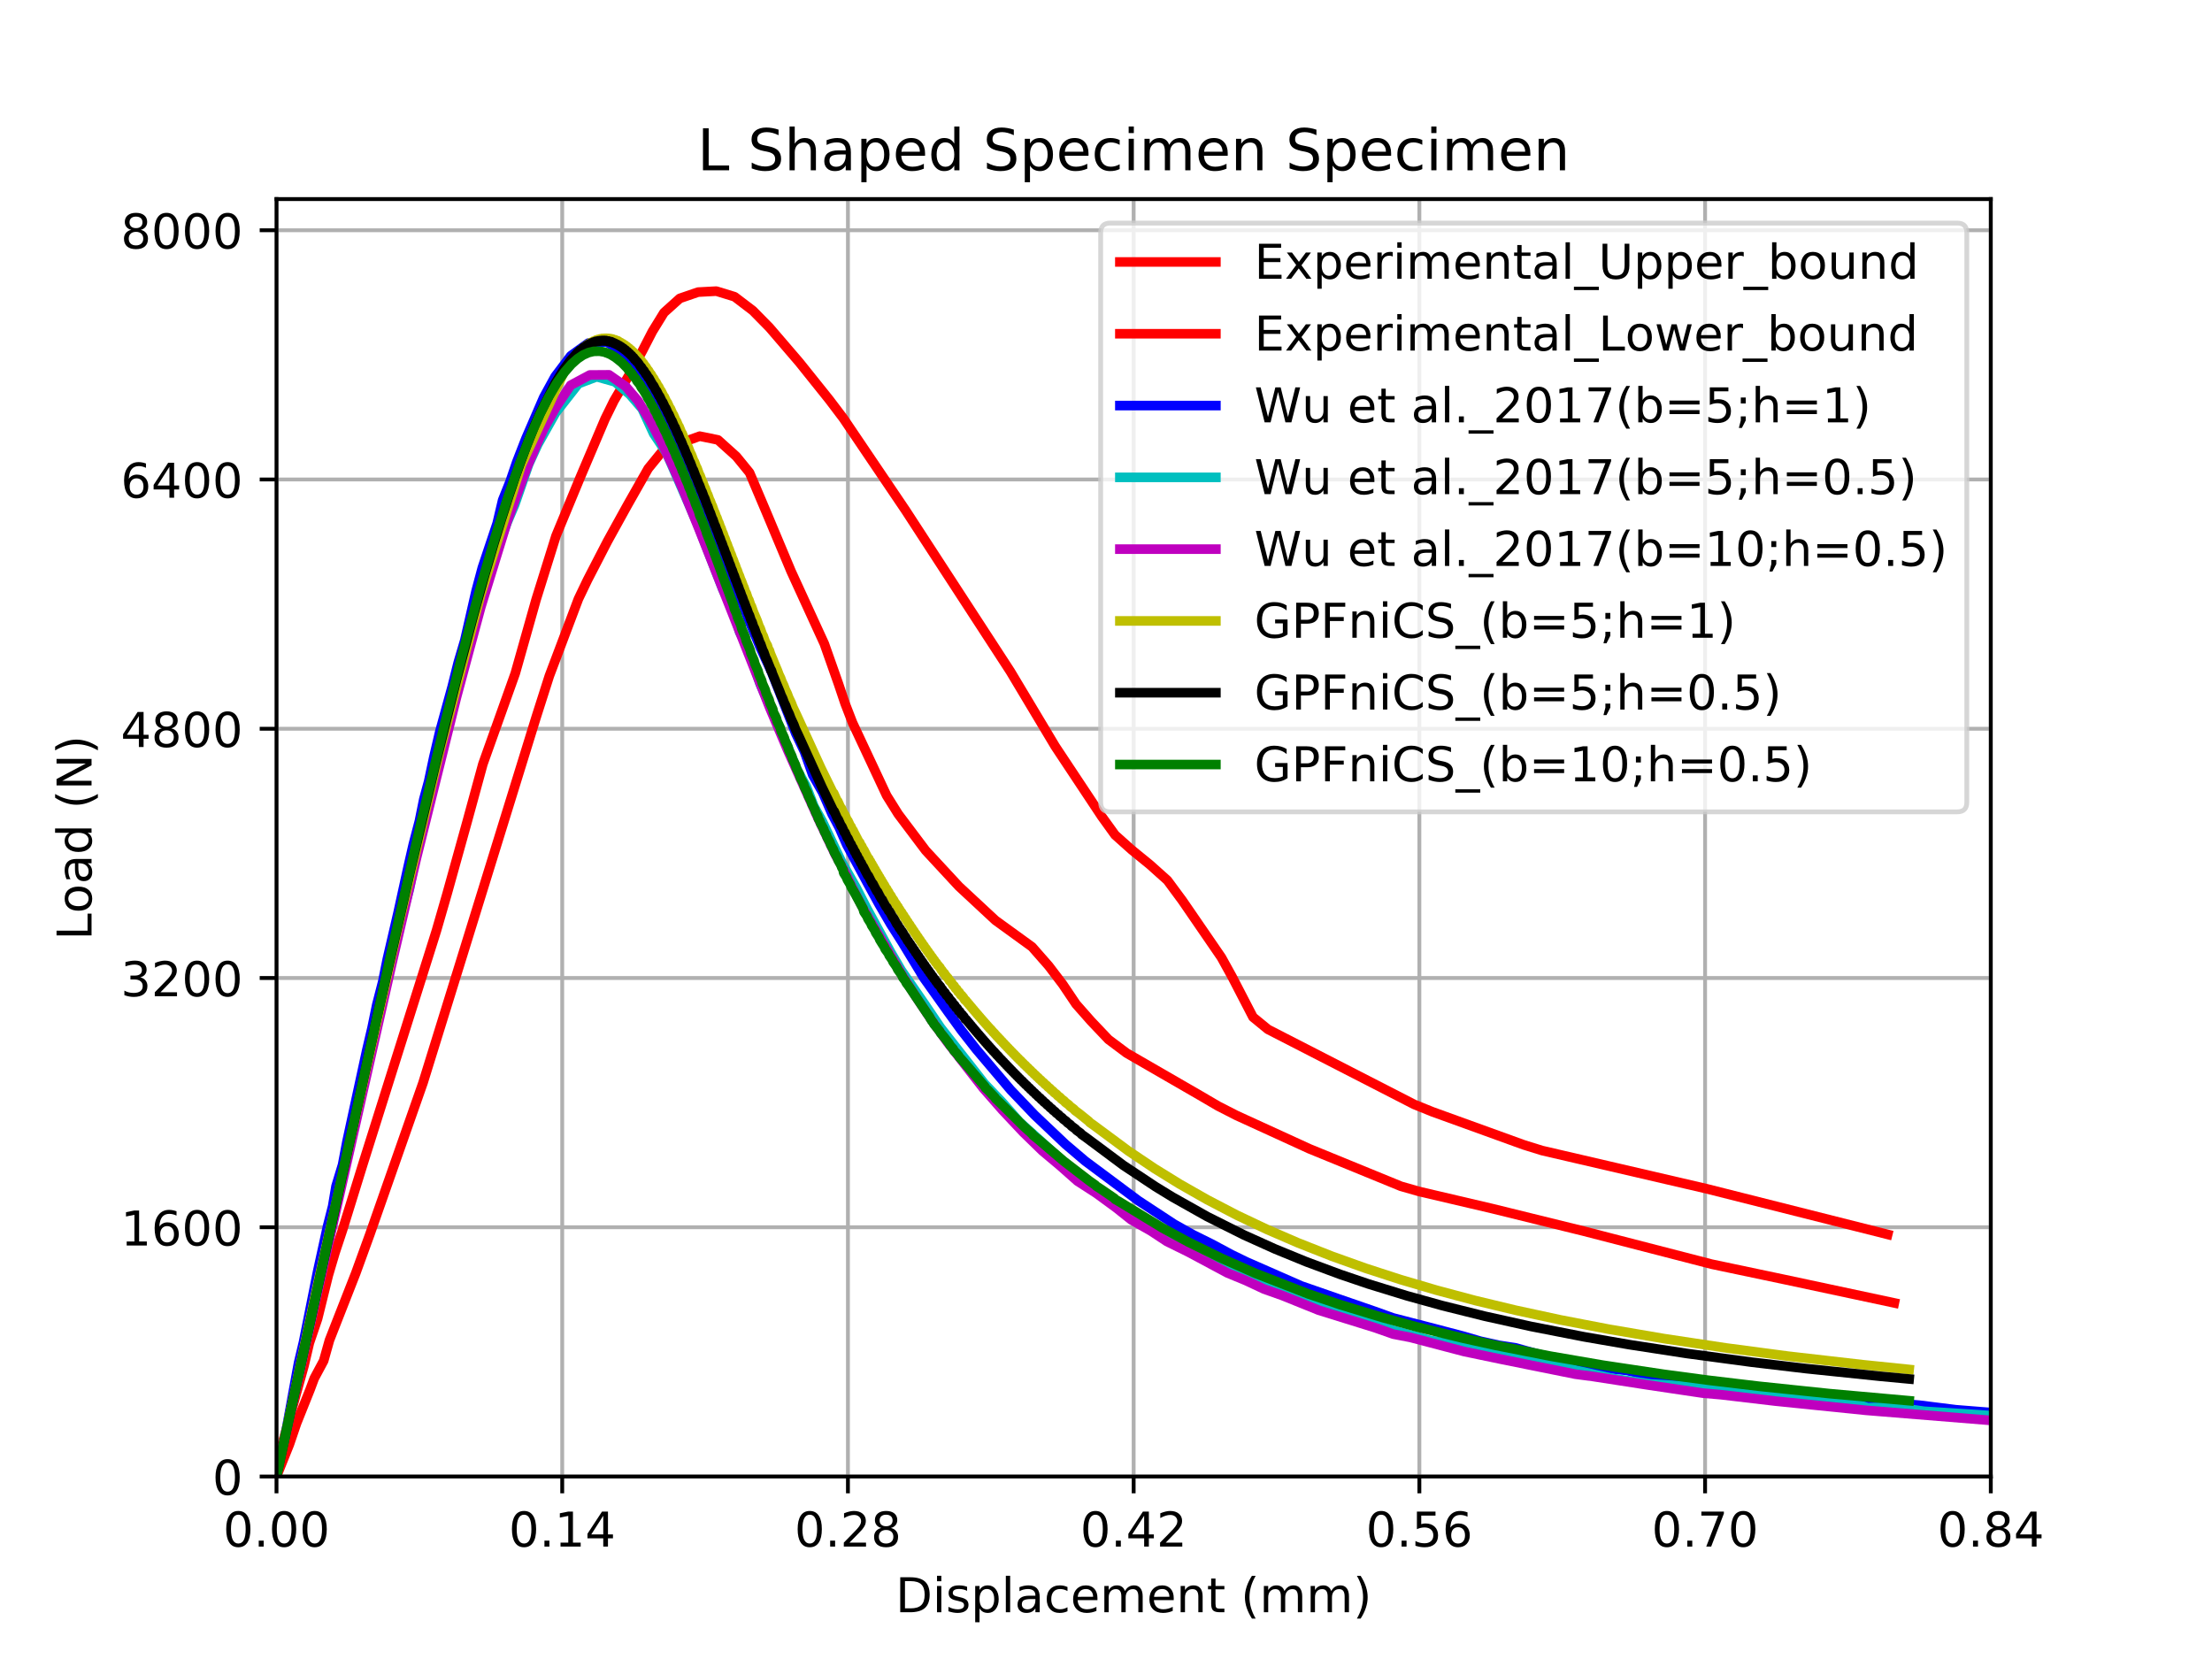 <?xml version="1.0" encoding="utf-8" standalone="no"?>
<!DOCTYPE svg PUBLIC "-//W3C//DTD SVG 1.1//EN"
  "http://www.w3.org/Graphics/SVG/1.1/DTD/svg11.dtd">
<!-- Created with matplotlib (https://matplotlib.org/) -->
<svg height="345.6pt" version="1.1" viewBox="0 0 460.8 345.6" width="460.8pt" xmlns="http://www.w3.org/2000/svg" xmlns:xlink="http://www.w3.org/1999/xlink">
 <defs>
  <style type="text/css">
*{stroke-linecap:butt;stroke-linejoin:round;}
  </style>
 </defs>
 <g id="figure_1">
  <g id="patch_1">
   <path d="M 0 345.6 
L 460.8 345.6 
L 460.8 0 
L 0 0 
z
" style="fill:#ffffff;"/>
  </g>
  <g id="axes_1">
   <g id="patch_2">
    <path d="M 57.6 307.584 
L 414.72 307.584 
L 414.72 41.472 
L 57.6 41.472 
z
" style="fill:#ffffff;"/>
   </g>
   <g id="matplotlib.axis_1">
    <g id="xtick_1">
     <g id="line2d_1">
      <path clip-path="url(#p99e77e8f05)" d="M 57.6 307.584 
L 57.6 41.472 
" style="fill:none;stroke:#b0b0b0;stroke-linecap:square;stroke-width:0.8;"/>
     </g>
     <g id="line2d_2">
      <defs>
       <path d="M 0 0 
L 0 3.5 
" id="m6c4605eec7" style="stroke:#000000;stroke-width:0.8;"/>
      </defs>
      <g>
       <use style="stroke:#000000;stroke-width:0.8;" x="57.6" xlink:href="#m6c4605eec7" y="307.584"/>
      </g>
     </g>
     <g id="text_1">
      <!-- 0.00 -->
      <defs>
       <path d="M 31.781 66.406 
Q 24.172 66.406 20.328 58.906 
Q 16.5 51.422 16.5 36.375 
Q 16.5 21.391 20.328 13.891 
Q 24.172 6.391 31.781 6.391 
Q 39.453 6.391 43.281 13.891 
Q 47.125 21.391 47.125 36.375 
Q 47.125 51.422 43.281 58.906 
Q 39.453 66.406 31.781 66.406 
z
M 31.781 74.219 
Q 44.047 74.219 50.516 64.516 
Q 56.984 54.828 56.984 36.375 
Q 56.984 17.969 50.516 8.266 
Q 44.047 -1.422 31.781 -1.422 
Q 19.531 -1.422 13.062 8.266 
Q 6.594 17.969 6.594 36.375 
Q 6.594 54.828 13.062 64.516 
Q 19.531 74.219 31.781 74.219 
z
" id="DejaVuSans-48"/>
       <path d="M 10.688 12.406 
L 21 12.406 
L 21 0 
L 10.688 0 
z
" id="DejaVuSans-46"/>
      </defs>
      <g transform="translate(46.467 322.182)scale(0.1 -0.1)">
       <use xlink:href="#DejaVuSans-48"/>
       <use x="63.623" xlink:href="#DejaVuSans-46"/>
       <use x="95.41" xlink:href="#DejaVuSans-48"/>
       <use x="159.033" xlink:href="#DejaVuSans-48"/>
      </g>
     </g>
    </g>
    <g id="xtick_2">
     <g id="line2d_3">
      <path clip-path="url(#p99e77e8f05)" d="M 117.12 307.584 
L 117.12 41.472 
" style="fill:none;stroke:#b0b0b0;stroke-linecap:square;stroke-width:0.8;"/>
     </g>
     <g id="line2d_4">
      <g>
       <use style="stroke:#000000;stroke-width:0.8;" x="117.12" xlink:href="#m6c4605eec7" y="307.584"/>
      </g>
     </g>
     <g id="text_2">
      <!-- 0.14 -->
      <defs>
       <path d="M 12.406 8.297 
L 28.516 8.297 
L 28.516 63.922 
L 10.984 60.406 
L 10.984 69.391 
L 28.422 72.906 
L 38.281 72.906 
L 38.281 8.297 
L 54.391 8.297 
L 54.391 0 
L 12.406 0 
z
" id="DejaVuSans-49"/>
       <path d="M 37.797 64.312 
L 12.891 25.391 
L 37.797 25.391 
z
M 35.203 72.906 
L 47.609 72.906 
L 47.609 25.391 
L 58.016 25.391 
L 58.016 17.188 
L 47.609 17.188 
L 47.609 0 
L 37.797 0 
L 37.797 17.188 
L 4.891 17.188 
L 4.891 26.703 
z
" id="DejaVuSans-52"/>
      </defs>
      <g transform="translate(105.987 322.182)scale(0.1 -0.1)">
       <use xlink:href="#DejaVuSans-48"/>
       <use x="63.623" xlink:href="#DejaVuSans-46"/>
       <use x="95.41" xlink:href="#DejaVuSans-49"/>
       <use x="159.033" xlink:href="#DejaVuSans-52"/>
      </g>
     </g>
    </g>
    <g id="xtick_3">
     <g id="line2d_5">
      <path clip-path="url(#p99e77e8f05)" d="M 176.64 307.584 
L 176.64 41.472 
" style="fill:none;stroke:#b0b0b0;stroke-linecap:square;stroke-width:0.8;"/>
     </g>
     <g id="line2d_6">
      <g>
       <use style="stroke:#000000;stroke-width:0.8;" x="176.64" xlink:href="#m6c4605eec7" y="307.584"/>
      </g>
     </g>
     <g id="text_3">
      <!-- 0.28 -->
      <defs>
       <path d="M 19.188 8.297 
L 53.609 8.297 
L 53.609 0 
L 7.328 0 
L 7.328 8.297 
Q 12.938 14.109 22.625 23.891 
Q 32.328 33.688 34.812 36.531 
Q 39.547 41.844 41.422 45.531 
Q 43.312 49.219 43.312 52.781 
Q 43.312 58.594 39.234 62.25 
Q 35.156 65.922 28.609 65.922 
Q 23.969 65.922 18.812 64.312 
Q 13.672 62.703 7.812 59.422 
L 7.812 69.391 
Q 13.766 71.781 18.938 73 
Q 24.125 74.219 28.422 74.219 
Q 39.75 74.219 46.484 68.547 
Q 53.219 62.891 53.219 53.422 
Q 53.219 48.922 51.531 44.891 
Q 49.859 40.875 45.406 35.406 
Q 44.188 33.984 37.641 27.219 
Q 31.109 20.453 19.188 8.297 
z
" id="DejaVuSans-50"/>
       <path d="M 31.781 34.625 
Q 24.75 34.625 20.719 30.859 
Q 16.703 27.094 16.703 20.516 
Q 16.703 13.922 20.719 10.156 
Q 24.75 6.391 31.781 6.391 
Q 38.812 6.391 42.859 10.172 
Q 46.922 13.969 46.922 20.516 
Q 46.922 27.094 42.891 30.859 
Q 38.875 34.625 31.781 34.625 
z
M 21.922 38.812 
Q 15.578 40.375 12.031 44.719 
Q 8.5 49.078 8.5 55.328 
Q 8.5 64.062 14.719 69.141 
Q 20.953 74.219 31.781 74.219 
Q 42.672 74.219 48.875 69.141 
Q 55.078 64.062 55.078 55.328 
Q 55.078 49.078 51.531 44.719 
Q 48 40.375 41.703 38.812 
Q 48.828 37.156 52.797 32.312 
Q 56.781 27.484 56.781 20.516 
Q 56.781 9.906 50.312 4.234 
Q 43.844 -1.422 31.781 -1.422 
Q 19.734 -1.422 13.25 4.234 
Q 6.781 9.906 6.781 20.516 
Q 6.781 27.484 10.781 32.312 
Q 14.797 37.156 21.922 38.812 
z
M 18.312 54.391 
Q 18.312 48.734 21.844 45.562 
Q 25.391 42.391 31.781 42.391 
Q 38.141 42.391 41.719 45.562 
Q 45.312 48.734 45.312 54.391 
Q 45.312 60.062 41.719 63.234 
Q 38.141 66.406 31.781 66.406 
Q 25.391 66.406 21.844 63.234 
Q 18.312 60.062 18.312 54.391 
z
" id="DejaVuSans-56"/>
      </defs>
      <g transform="translate(165.507 322.182)scale(0.1 -0.1)">
       <use xlink:href="#DejaVuSans-48"/>
       <use x="63.623" xlink:href="#DejaVuSans-46"/>
       <use x="95.41" xlink:href="#DejaVuSans-50"/>
       <use x="159.033" xlink:href="#DejaVuSans-56"/>
      </g>
     </g>
    </g>
    <g id="xtick_4">
     <g id="line2d_7">
      <path clip-path="url(#p99e77e8f05)" d="M 236.16 307.584 
L 236.16 41.472 
" style="fill:none;stroke:#b0b0b0;stroke-linecap:square;stroke-width:0.8;"/>
     </g>
     <g id="line2d_8">
      <g>
       <use style="stroke:#000000;stroke-width:0.8;" x="236.16" xlink:href="#m6c4605eec7" y="307.584"/>
      </g>
     </g>
     <g id="text_4">
      <!-- 0.42 -->
      <g transform="translate(225.027 322.182)scale(0.1 -0.1)">
       <use xlink:href="#DejaVuSans-48"/>
       <use x="63.623" xlink:href="#DejaVuSans-46"/>
       <use x="95.41" xlink:href="#DejaVuSans-52"/>
       <use x="159.033" xlink:href="#DejaVuSans-50"/>
      </g>
     </g>
    </g>
    <g id="xtick_5">
     <g id="line2d_9">
      <path clip-path="url(#p99e77e8f05)" d="M 295.68 307.584 
L 295.68 41.472 
" style="fill:none;stroke:#b0b0b0;stroke-linecap:square;stroke-width:0.8;"/>
     </g>
     <g id="line2d_10">
      <g>
       <use style="stroke:#000000;stroke-width:0.8;" x="295.68" xlink:href="#m6c4605eec7" y="307.584"/>
      </g>
     </g>
     <g id="text_5">
      <!-- 0.56 -->
      <defs>
       <path d="M 10.797 72.906 
L 49.516 72.906 
L 49.516 64.594 
L 19.828 64.594 
L 19.828 46.734 
Q 21.969 47.469 24.109 47.828 
Q 26.266 48.188 28.422 48.188 
Q 40.625 48.188 47.75 41.5 
Q 54.891 34.812 54.891 23.391 
Q 54.891 11.625 47.562 5.094 
Q 40.234 -1.422 26.906 -1.422 
Q 22.312 -1.422 17.547 -0.641 
Q 12.797 0.141 7.719 1.703 
L 7.719 11.625 
Q 12.109 9.234 16.797 8.062 
Q 21.484 6.891 26.703 6.891 
Q 35.156 6.891 40.078 11.328 
Q 45.016 15.766 45.016 23.391 
Q 45.016 31 40.078 35.438 
Q 35.156 39.891 26.703 39.891 
Q 22.75 39.891 18.812 39.016 
Q 14.891 38.141 10.797 36.281 
z
" id="DejaVuSans-53"/>
       <path d="M 33.016 40.375 
Q 26.375 40.375 22.484 35.828 
Q 18.609 31.297 18.609 23.391 
Q 18.609 15.531 22.484 10.953 
Q 26.375 6.391 33.016 6.391 
Q 39.656 6.391 43.531 10.953 
Q 47.406 15.531 47.406 23.391 
Q 47.406 31.297 43.531 35.828 
Q 39.656 40.375 33.016 40.375 
z
M 52.594 71.297 
L 52.594 62.312 
Q 48.875 64.062 45.094 64.984 
Q 41.312 65.922 37.594 65.922 
Q 27.828 65.922 22.672 59.328 
Q 17.531 52.734 16.797 39.406 
Q 19.672 43.656 24.016 45.922 
Q 28.375 48.188 33.594 48.188 
Q 44.578 48.188 50.953 41.516 
Q 57.328 34.859 57.328 23.391 
Q 57.328 12.156 50.688 5.359 
Q 44.047 -1.422 33.016 -1.422 
Q 20.359 -1.422 13.672 8.266 
Q 6.984 17.969 6.984 36.375 
Q 6.984 53.656 15.188 63.938 
Q 23.391 74.219 37.203 74.219 
Q 40.922 74.219 44.703 73.484 
Q 48.484 72.75 52.594 71.297 
z
" id="DejaVuSans-54"/>
      </defs>
      <g transform="translate(284.547 322.182)scale(0.1 -0.1)">
       <use xlink:href="#DejaVuSans-48"/>
       <use x="63.623" xlink:href="#DejaVuSans-46"/>
       <use x="95.41" xlink:href="#DejaVuSans-53"/>
       <use x="159.033" xlink:href="#DejaVuSans-54"/>
      </g>
     </g>
    </g>
    <g id="xtick_6">
     <g id="line2d_11">
      <path clip-path="url(#p99e77e8f05)" d="M 355.2 307.584 
L 355.2 41.472 
" style="fill:none;stroke:#b0b0b0;stroke-linecap:square;stroke-width:0.8;"/>
     </g>
     <g id="line2d_12">
      <g>
       <use style="stroke:#000000;stroke-width:0.8;" x="355.2" xlink:href="#m6c4605eec7" y="307.584"/>
      </g>
     </g>
     <g id="text_6">
      <!-- 0.70 -->
      <defs>
       <path d="M 8.203 72.906 
L 55.078 72.906 
L 55.078 68.703 
L 28.609 0 
L 18.312 0 
L 43.219 64.594 
L 8.203 64.594 
z
" id="DejaVuSans-55"/>
      </defs>
      <g transform="translate(344.067 322.182)scale(0.1 -0.1)">
       <use xlink:href="#DejaVuSans-48"/>
       <use x="63.623" xlink:href="#DejaVuSans-46"/>
       <use x="95.41" xlink:href="#DejaVuSans-55"/>
       <use x="159.033" xlink:href="#DejaVuSans-48"/>
      </g>
     </g>
    </g>
    <g id="xtick_7">
     <g id="line2d_13">
      <path clip-path="url(#p99e77e8f05)" d="M 414.72 307.584 
L 414.72 41.472 
" style="fill:none;stroke:#b0b0b0;stroke-linecap:square;stroke-width:0.8;"/>
     </g>
     <g id="line2d_14">
      <g>
       <use style="stroke:#000000;stroke-width:0.8;" x="414.72" xlink:href="#m6c4605eec7" y="307.584"/>
      </g>
     </g>
     <g id="text_7">
      <!-- 0.84 -->
      <g transform="translate(403.587 322.182)scale(0.1 -0.1)">
       <use xlink:href="#DejaVuSans-48"/>
       <use x="63.623" xlink:href="#DejaVuSans-46"/>
       <use x="95.41" xlink:href="#DejaVuSans-56"/>
       <use x="159.033" xlink:href="#DejaVuSans-52"/>
      </g>
     </g>
    </g>
    <g id="text_8">
     <!-- Displacement (mm) -->
     <defs>
      <path d="M 19.672 64.797 
L 19.672 8.109 
L 31.594 8.109 
Q 46.688 8.109 53.688 14.938 
Q 60.688 21.781 60.688 36.531 
Q 60.688 51.172 53.688 57.984 
Q 46.688 64.797 31.594 64.797 
z
M 9.812 72.906 
L 30.078 72.906 
Q 51.266 72.906 61.172 64.094 
Q 71.094 55.281 71.094 36.531 
Q 71.094 17.672 61.125 8.828 
Q 51.172 0 30.078 0 
L 9.812 0 
z
" id="DejaVuSans-68"/>
      <path d="M 9.422 54.688 
L 18.406 54.688 
L 18.406 0 
L 9.422 0 
z
M 9.422 75.984 
L 18.406 75.984 
L 18.406 64.594 
L 9.422 64.594 
z
" id="DejaVuSans-105"/>
      <path d="M 44.281 53.078 
L 44.281 44.578 
Q 40.484 46.531 36.375 47.5 
Q 32.281 48.484 27.875 48.484 
Q 21.188 48.484 17.844 46.438 
Q 14.5 44.391 14.5 40.281 
Q 14.5 37.156 16.891 35.375 
Q 19.281 33.594 26.516 31.984 
L 29.594 31.297 
Q 39.156 29.25 43.188 25.516 
Q 47.219 21.781 47.219 15.094 
Q 47.219 7.469 41.188 3.016 
Q 35.156 -1.422 24.609 -1.422 
Q 20.219 -1.422 15.453 -0.562 
Q 10.688 0.297 5.422 2 
L 5.422 11.281 
Q 10.406 8.688 15.234 7.391 
Q 20.062 6.109 24.812 6.109 
Q 31.156 6.109 34.562 8.281 
Q 37.984 10.453 37.984 14.406 
Q 37.984 18.062 35.516 20.016 
Q 33.062 21.969 24.703 23.781 
L 21.578 24.516 
Q 13.234 26.266 9.516 29.906 
Q 5.812 33.547 5.812 39.891 
Q 5.812 47.609 11.281 51.797 
Q 16.75 56 26.812 56 
Q 31.781 56 36.172 55.266 
Q 40.578 54.547 44.281 53.078 
z
" id="DejaVuSans-115"/>
      <path d="M 18.109 8.203 
L 18.109 -20.797 
L 9.078 -20.797 
L 9.078 54.688 
L 18.109 54.688 
L 18.109 46.391 
Q 20.953 51.266 25.266 53.625 
Q 29.594 56 35.594 56 
Q 45.562 56 51.781 48.094 
Q 58.016 40.188 58.016 27.297 
Q 58.016 14.406 51.781 6.484 
Q 45.562 -1.422 35.594 -1.422 
Q 29.594 -1.422 25.266 0.953 
Q 20.953 3.328 18.109 8.203 
z
M 48.688 27.297 
Q 48.688 37.203 44.609 42.844 
Q 40.531 48.484 33.406 48.484 
Q 26.266 48.484 22.188 42.844 
Q 18.109 37.203 18.109 27.297 
Q 18.109 17.391 22.188 11.75 
Q 26.266 6.109 33.406 6.109 
Q 40.531 6.109 44.609 11.75 
Q 48.688 17.391 48.688 27.297 
z
" id="DejaVuSans-112"/>
      <path d="M 9.422 75.984 
L 18.406 75.984 
L 18.406 0 
L 9.422 0 
z
" id="DejaVuSans-108"/>
      <path d="M 34.281 27.484 
Q 23.391 27.484 19.188 25 
Q 14.984 22.516 14.984 16.5 
Q 14.984 11.719 18.141 8.906 
Q 21.297 6.109 26.703 6.109 
Q 34.188 6.109 38.703 11.406 
Q 43.219 16.703 43.219 25.484 
L 43.219 27.484 
z
M 52.203 31.203 
L 52.203 0 
L 43.219 0 
L 43.219 8.297 
Q 40.141 3.328 35.547 0.953 
Q 30.953 -1.422 24.312 -1.422 
Q 15.922 -1.422 10.953 3.297 
Q 6 8.016 6 15.922 
Q 6 25.141 12.172 29.828 
Q 18.359 34.516 30.609 34.516 
L 43.219 34.516 
L 43.219 35.406 
Q 43.219 41.609 39.141 45 
Q 35.062 48.391 27.688 48.391 
Q 23 48.391 18.547 47.266 
Q 14.109 46.141 10.016 43.891 
L 10.016 52.203 
Q 14.938 54.109 19.578 55.047 
Q 24.219 56 28.609 56 
Q 40.484 56 46.344 49.844 
Q 52.203 43.703 52.203 31.203 
z
" id="DejaVuSans-97"/>
      <path d="M 48.781 52.594 
L 48.781 44.188 
Q 44.969 46.297 41.141 47.344 
Q 37.312 48.391 33.406 48.391 
Q 24.656 48.391 19.812 42.844 
Q 14.984 37.312 14.984 27.297 
Q 14.984 17.281 19.812 11.734 
Q 24.656 6.203 33.406 6.203 
Q 37.312 6.203 41.141 7.25 
Q 44.969 8.297 48.781 10.406 
L 48.781 2.094 
Q 45.016 0.344 40.984 -0.531 
Q 36.969 -1.422 32.422 -1.422 
Q 20.062 -1.422 12.781 6.344 
Q 5.516 14.109 5.516 27.297 
Q 5.516 40.672 12.859 48.328 
Q 20.219 56 33.016 56 
Q 37.156 56 41.109 55.141 
Q 45.062 54.297 48.781 52.594 
z
" id="DejaVuSans-99"/>
      <path d="M 56.203 29.594 
L 56.203 25.203 
L 14.891 25.203 
Q 15.484 15.922 20.484 11.062 
Q 25.484 6.203 34.422 6.203 
Q 39.594 6.203 44.453 7.469 
Q 49.312 8.734 54.109 11.281 
L 54.109 2.781 
Q 49.266 0.734 44.188 -0.344 
Q 39.109 -1.422 33.891 -1.422 
Q 20.797 -1.422 13.156 6.188 
Q 5.516 13.812 5.516 26.812 
Q 5.516 40.234 12.766 48.109 
Q 20.016 56 32.328 56 
Q 43.359 56 49.781 48.891 
Q 56.203 41.797 56.203 29.594 
z
M 47.219 32.234 
Q 47.125 39.594 43.094 43.984 
Q 39.062 48.391 32.422 48.391 
Q 24.906 48.391 20.391 44.141 
Q 15.875 39.891 15.188 32.172 
z
" id="DejaVuSans-101"/>
      <path d="M 52 44.188 
Q 55.375 50.25 60.062 53.125 
Q 64.75 56 71.094 56 
Q 79.641 56 84.281 50.016 
Q 88.922 44.047 88.922 33.016 
L 88.922 0 
L 79.891 0 
L 79.891 32.719 
Q 79.891 40.578 77.094 44.375 
Q 74.312 48.188 68.609 48.188 
Q 61.625 48.188 57.562 43.547 
Q 53.516 38.922 53.516 30.906 
L 53.516 0 
L 44.484 0 
L 44.484 32.719 
Q 44.484 40.625 41.703 44.406 
Q 38.922 48.188 33.109 48.188 
Q 26.219 48.188 22.156 43.531 
Q 18.109 38.875 18.109 30.906 
L 18.109 0 
L 9.078 0 
L 9.078 54.688 
L 18.109 54.688 
L 18.109 46.188 
Q 21.188 51.219 25.484 53.609 
Q 29.781 56 35.688 56 
Q 41.656 56 45.828 52.969 
Q 50 49.953 52 44.188 
z
" id="DejaVuSans-109"/>
      <path d="M 54.891 33.016 
L 54.891 0 
L 45.906 0 
L 45.906 32.719 
Q 45.906 40.484 42.875 44.328 
Q 39.844 48.188 33.797 48.188 
Q 26.516 48.188 22.312 43.547 
Q 18.109 38.922 18.109 30.906 
L 18.109 0 
L 9.078 0 
L 9.078 54.688 
L 18.109 54.688 
L 18.109 46.188 
Q 21.344 51.125 25.703 53.562 
Q 30.078 56 35.797 56 
Q 45.219 56 50.047 50.172 
Q 54.891 44.344 54.891 33.016 
z
" id="DejaVuSans-110"/>
      <path d="M 18.312 70.219 
L 18.312 54.688 
L 36.812 54.688 
L 36.812 47.703 
L 18.312 47.703 
L 18.312 18.016 
Q 18.312 11.328 20.141 9.422 
Q 21.969 7.516 27.594 7.516 
L 36.812 7.516 
L 36.812 0 
L 27.594 0 
Q 17.188 0 13.234 3.875 
Q 9.281 7.766 9.281 18.016 
L 9.281 47.703 
L 2.688 47.703 
L 2.688 54.688 
L 9.281 54.688 
L 9.281 70.219 
z
" id="DejaVuSans-116"/>
      <path id="DejaVuSans-32"/>
      <path d="M 31 75.875 
Q 24.469 64.656 21.281 53.656 
Q 18.109 42.672 18.109 31.391 
Q 18.109 20.125 21.312 9.062 
Q 24.516 -2 31 -13.188 
L 23.188 -13.188 
Q 15.875 -1.703 12.234 9.375 
Q 8.594 20.453 8.594 31.391 
Q 8.594 42.281 12.203 53.312 
Q 15.828 64.359 23.188 75.875 
z
" id="DejaVuSans-40"/>
      <path d="M 8.016 75.875 
L 15.828 75.875 
Q 23.141 64.359 26.781 53.312 
Q 30.422 42.281 30.422 31.391 
Q 30.422 20.453 26.781 9.375 
Q 23.141 -1.703 15.828 -13.188 
L 8.016 -13.188 
Q 14.5 -2 17.703 9.062 
Q 20.906 20.125 20.906 31.391 
Q 20.906 42.672 17.703 53.656 
Q 14.5 64.656 8.016 75.875 
z
" id="DejaVuSans-41"/>
     </defs>
     <g transform="translate(186.556 335.861)scale(0.1 -0.1)">
      <use xlink:href="#DejaVuSans-68"/>
      <use x="77.002" xlink:href="#DejaVuSans-105"/>
      <use x="104.785" xlink:href="#DejaVuSans-115"/>
      <use x="156.885" xlink:href="#DejaVuSans-112"/>
      <use x="220.361" xlink:href="#DejaVuSans-108"/>
      <use x="248.145" xlink:href="#DejaVuSans-97"/>
      <use x="309.424" xlink:href="#DejaVuSans-99"/>
      <use x="364.404" xlink:href="#DejaVuSans-101"/>
      <use x="425.928" xlink:href="#DejaVuSans-109"/>
      <use x="523.34" xlink:href="#DejaVuSans-101"/>
      <use x="584.863" xlink:href="#DejaVuSans-110"/>
      <use x="648.242" xlink:href="#DejaVuSans-116"/>
      <use x="687.451" xlink:href="#DejaVuSans-32"/>
      <use x="719.238" xlink:href="#DejaVuSans-40"/>
      <use x="758.252" xlink:href="#DejaVuSans-109"/>
      <use x="855.664" xlink:href="#DejaVuSans-109"/>
      <use x="953.076" xlink:href="#DejaVuSans-41"/>
     </g>
    </g>
   </g>
   <g id="matplotlib.axis_2">
    <g id="ytick_1">
     <g id="line2d_15">
      <path clip-path="url(#p99e77e8f05)" d="M 57.6 307.584 
L 414.72 307.584 
" style="fill:none;stroke:#b0b0b0;stroke-linecap:square;stroke-width:0.8;"/>
     </g>
     <g id="line2d_16">
      <defs>
       <path d="M 0 0 
L -3.5 0 
" id="m39d0eacf6c" style="stroke:#000000;stroke-width:0.8;"/>
      </defs>
      <g>
       <use style="stroke:#000000;stroke-width:0.8;" x="57.6" xlink:href="#m39d0eacf6c" y="307.584"/>
      </g>
     </g>
     <g id="text_9">
      <!-- 0 -->
      <g transform="translate(44.237 311.383)scale(0.1 -0.1)">
       <use xlink:href="#DejaVuSans-48"/>
      </g>
     </g>
    </g>
    <g id="ytick_2">
     <g id="line2d_17">
      <path clip-path="url(#p99e77e8f05)" d="M 57.6 255.66 
L 414.72 255.66 
" style="fill:none;stroke:#b0b0b0;stroke-linecap:square;stroke-width:0.8;"/>
     </g>
     <g id="line2d_18">
      <g>
       <use style="stroke:#000000;stroke-width:0.8;" x="57.6" xlink:href="#m39d0eacf6c" y="255.66"/>
      </g>
     </g>
     <g id="text_10">
      <!-- 1600 -->
      <g transform="translate(25.15 259.459)scale(0.1 -0.1)">
       <use xlink:href="#DejaVuSans-49"/>
       <use x="63.623" xlink:href="#DejaVuSans-54"/>
       <use x="127.246" xlink:href="#DejaVuSans-48"/>
       <use x="190.869" xlink:href="#DejaVuSans-48"/>
      </g>
     </g>
    </g>
    <g id="ytick_3">
     <g id="line2d_19">
      <path clip-path="url(#p99e77e8f05)" d="M 57.6 203.735 
L 414.72 203.735 
" style="fill:none;stroke:#b0b0b0;stroke-linecap:square;stroke-width:0.8;"/>
     </g>
     <g id="line2d_20">
      <g>
       <use style="stroke:#000000;stroke-width:0.8;" x="57.6" xlink:href="#m39d0eacf6c" y="203.735"/>
      </g>
     </g>
     <g id="text_11">
      <!-- 3200 -->
      <defs>
       <path d="M 40.578 39.312 
Q 47.656 37.797 51.625 33 
Q 55.609 28.219 55.609 21.188 
Q 55.609 10.406 48.188 4.484 
Q 40.766 -1.422 27.094 -1.422 
Q 22.516 -1.422 17.656 -0.516 
Q 12.797 0.391 7.625 2.203 
L 7.625 11.719 
Q 11.719 9.328 16.594 8.109 
Q 21.484 6.891 26.812 6.891 
Q 36.078 6.891 40.938 10.547 
Q 45.797 14.203 45.797 21.188 
Q 45.797 27.641 41.281 31.266 
Q 36.766 34.906 28.719 34.906 
L 20.219 34.906 
L 20.219 43.016 
L 29.109 43.016 
Q 36.375 43.016 40.234 45.922 
Q 44.094 48.828 44.094 54.297 
Q 44.094 59.906 40.109 62.906 
Q 36.141 65.922 28.719 65.922 
Q 24.656 65.922 20.016 65.031 
Q 15.375 64.156 9.812 62.312 
L 9.812 71.094 
Q 15.438 72.656 20.344 73.438 
Q 25.25 74.219 29.594 74.219 
Q 40.828 74.219 47.359 69.109 
Q 53.906 64.016 53.906 55.328 
Q 53.906 49.266 50.438 45.094 
Q 46.969 40.922 40.578 39.312 
z
" id="DejaVuSans-51"/>
      </defs>
      <g transform="translate(25.15 207.535)scale(0.1 -0.1)">
       <use xlink:href="#DejaVuSans-51"/>
       <use x="63.623" xlink:href="#DejaVuSans-50"/>
       <use x="127.246" xlink:href="#DejaVuSans-48"/>
       <use x="190.869" xlink:href="#DejaVuSans-48"/>
      </g>
     </g>
    </g>
    <g id="ytick_4">
     <g id="line2d_21">
      <path clip-path="url(#p99e77e8f05)" d="M 57.6 151.811 
L 414.72 151.811 
" style="fill:none;stroke:#b0b0b0;stroke-linecap:square;stroke-width:0.8;"/>
     </g>
     <g id="line2d_22">
      <g>
       <use style="stroke:#000000;stroke-width:0.8;" x="57.6" xlink:href="#m39d0eacf6c" y="151.811"/>
      </g>
     </g>
     <g id="text_12">
      <!-- 4800 -->
      <g transform="translate(25.15 155.61)scale(0.1 -0.1)">
       <use xlink:href="#DejaVuSans-52"/>
       <use x="63.623" xlink:href="#DejaVuSans-56"/>
       <use x="127.246" xlink:href="#DejaVuSans-48"/>
       <use x="190.869" xlink:href="#DejaVuSans-48"/>
      </g>
     </g>
    </g>
    <g id="ytick_5">
     <g id="line2d_23">
      <path clip-path="url(#p99e77e8f05)" d="M 57.6 99.887 
L 414.72 99.887 
" style="fill:none;stroke:#b0b0b0;stroke-linecap:square;stroke-width:0.8;"/>
     </g>
     <g id="line2d_24">
      <g>
       <use style="stroke:#000000;stroke-width:0.8;" x="57.6" xlink:href="#m39d0eacf6c" y="99.887"/>
      </g>
     </g>
     <g id="text_13">
      <!-- 6400 -->
      <g transform="translate(25.15 103.686)scale(0.1 -0.1)">
       <use xlink:href="#DejaVuSans-54"/>
       <use x="63.623" xlink:href="#DejaVuSans-52"/>
       <use x="127.246" xlink:href="#DejaVuSans-48"/>
       <use x="190.869" xlink:href="#DejaVuSans-48"/>
      </g>
     </g>
    </g>
    <g id="ytick_6">
     <g id="line2d_25">
      <path clip-path="url(#p99e77e8f05)" d="M 57.6 47.963 
L 414.72 47.963 
" style="fill:none;stroke:#b0b0b0;stroke-linecap:square;stroke-width:0.8;"/>
     </g>
     <g id="line2d_26">
      <g>
       <use style="stroke:#000000;stroke-width:0.8;" x="57.6" xlink:href="#m39d0eacf6c" y="47.963"/>
      </g>
     </g>
     <g id="text_14">
      <!-- 8000 -->
      <g transform="translate(25.15 51.762)scale(0.1 -0.1)">
       <use xlink:href="#DejaVuSans-56"/>
       <use x="63.623" xlink:href="#DejaVuSans-48"/>
       <use x="127.246" xlink:href="#DejaVuSans-48"/>
       <use x="190.869" xlink:href="#DejaVuSans-48"/>
      </g>
     </g>
    </g>
    <g id="text_15">
     <!-- Load (N) -->
     <defs>
      <path d="M 9.812 72.906 
L 19.672 72.906 
L 19.672 8.297 
L 55.172 8.297 
L 55.172 0 
L 9.812 0 
z
" id="DejaVuSans-76"/>
      <path d="M 30.609 48.391 
Q 23.391 48.391 19.188 42.75 
Q 14.984 37.109 14.984 27.297 
Q 14.984 17.484 19.156 11.844 
Q 23.344 6.203 30.609 6.203 
Q 37.797 6.203 41.984 11.859 
Q 46.188 17.531 46.188 27.297 
Q 46.188 37.016 41.984 42.703 
Q 37.797 48.391 30.609 48.391 
z
M 30.609 56 
Q 42.328 56 49.016 48.375 
Q 55.719 40.766 55.719 27.297 
Q 55.719 13.875 49.016 6.219 
Q 42.328 -1.422 30.609 -1.422 
Q 18.844 -1.422 12.172 6.219 
Q 5.516 13.875 5.516 27.297 
Q 5.516 40.766 12.172 48.375 
Q 18.844 56 30.609 56 
z
" id="DejaVuSans-111"/>
      <path d="M 45.406 46.391 
L 45.406 75.984 
L 54.391 75.984 
L 54.391 0 
L 45.406 0 
L 45.406 8.203 
Q 42.578 3.328 38.25 0.953 
Q 33.938 -1.422 27.875 -1.422 
Q 17.969 -1.422 11.734 6.484 
Q 5.516 14.406 5.516 27.297 
Q 5.516 40.188 11.734 48.094 
Q 17.969 56 27.875 56 
Q 33.938 56 38.25 53.625 
Q 42.578 51.266 45.406 46.391 
z
M 14.797 27.297 
Q 14.797 17.391 18.875 11.75 
Q 22.953 6.109 30.078 6.109 
Q 37.203 6.109 41.297 11.75 
Q 45.406 17.391 45.406 27.297 
Q 45.406 37.203 41.297 42.844 
Q 37.203 48.484 30.078 48.484 
Q 22.953 48.484 18.875 42.844 
Q 14.797 37.203 14.797 27.297 
z
" id="DejaVuSans-100"/>
      <path d="M 9.812 72.906 
L 23.094 72.906 
L 55.422 11.922 
L 55.422 72.906 
L 64.984 72.906 
L 64.984 0 
L 51.703 0 
L 19.391 60.984 
L 19.391 0 
L 9.812 0 
z
" id="DejaVuSans-78"/>
     </defs>
     <g transform="translate(19.07 195.842)rotate(-90)scale(0.1 -0.1)">
      <use xlink:href="#DejaVuSans-76"/>
      <use x="55.697" xlink:href="#DejaVuSans-111"/>
      <use x="116.879" xlink:href="#DejaVuSans-97"/>
      <use x="178.158" xlink:href="#DejaVuSans-100"/>
      <use x="241.635" xlink:href="#DejaVuSans-32"/>
      <use x="273.422" xlink:href="#DejaVuSans-40"/>
      <use x="312.436" xlink:href="#DejaVuSans-78"/>
      <use x="387.24" xlink:href="#DejaVuSans-41"/>
     </g>
    </g>
   </g>
   <g id="line2d_27">
    <path clip-path="url(#p99e77e8f05)" d="M 57.6 307.584 
L 58.598 301.553 
L 63.339 284.479 
L 64.445 279.76 
L 66.157 274.726 
L 68.406 265.631 
L 69.791 260.952 
L 71.348 256.251 
L 75.675 242.265 
L 90.904 193.916 
L 93.154 186.122 
L 97.307 171.193 
L 100.595 159.167 
L 107.345 140.247 
L 111.671 124.932 
L 115.825 111.632 
L 120.843 99.508 
L 126.035 87.289 
L 127.904 83.48 
L 131.054 78.125 
L 133.823 73.091 
L 135.9 69.058 
L 138.322 65.125 
L 141.611 62.164 
L 145.418 60.852 
L 149.225 60.648 
L 153.033 61.816 
L 156.84 64.716 
L 160.301 68.238 
L 166.531 75.499 
L 172.761 83.275 
L 175.703 87.159 
L 188.683 106.365 
L 210.488 139.888 
L 219.834 155.499 
L 229.525 170.104 
L 232.294 173.943 
L 235.755 177.04 
L 239.562 180.143 
L 243.197 183.399 
L 246.312 187.614 
L 254.446 199.459 
L 256.695 203.531 
L 261.022 211.884 
L 264.137 214.434 
L 294.595 230.068 
L 298.403 231.61 
L 317.439 238.497 
L 321.247 239.681 
L 355.513 247.639 
L 393.24 257.155 
L 393.24 257.155 
" style="fill:none;stroke:#ff0000;stroke-linecap:square;stroke-width:2;"/>
   </g>
   <g id="line2d_28">
    <path clip-path="url(#p99e77e8f05)" d="M 57.6 307.584 
L 60.273 300.923 
L 61.772 296.519 
L 64.599 289.454 
L 65.464 287.138 
L 67.427 283.476 
L 68.627 279.209 
L 74.117 265.206 
L 77.059 257.106 
L 88.135 225.531 
L 96.442 198.718 
L 111.671 149.468 
L 114.44 140.802 
L 120.497 124.765 
L 122.401 120.795 
L 126.554 112.758 
L 130.708 105.235 
L 135.034 97.61 
L 137.861 94.137 
L 142.562 92.019 
L 145.764 90.863 
L 149.571 91.642 
L 153.379 95.072 
L 156.148 98.465 
L 159.609 106.631 
L 164.801 119.017 
L 171.723 134.114 
L 174.665 142.451 
L 176.05 146.569 
L 177.607 150.583 
L 184.703 165.725 
L 187.125 169.599 
L 192.836 177.18 
L 199.759 184.651 
L 207.373 191.73 
L 214.988 197.248 
L 218.449 201.192 
L 221.391 205.061 
L 224.16 209.178 
L 227.275 212.711 
L 230.909 216.537 
L 234.717 219.39 
L 249.946 228.182 
L 253.753 230.411 
L 257.561 232.359 
L 272.79 239.326 
L 291.827 247.118 
L 295.634 248.208 
L 310.863 251.774 
L 329.9 256.462 
L 356.551 263.346 
L 371.78 266.553 
L 394.624 271.427 
L 394.624 271.427 
" style="fill:none;stroke:#ff0000;stroke-linecap:square;stroke-width:2;"/>
   </g>
   <g id="line2d_29">
    <path clip-path="url(#p99e77e8f05)" d="M 57.6 307.584 
L 58.007 304.588 
L 59.234 300.07 
L 62.195 283.906 
L 63.233 279.553 
L 66.153 264.94 
L 68.23 255.459 
L 69.297 251.281 
L 69.995 247.126 
L 71.367 242.622 
L 72.28 237.79 
L 76.405 218.769 
L 77.506 214.084 
L 78.481 209.339 
L 79.734 204.489 
L 80.678 199.798 
L 82.932 190.1 
L 85.011 180.613 
L 86.096 175.881 
L 87.361 171.066 
L 88.283 166.508 
L 89.309 162.727 
L 90.37 157.726 
L 91.607 152.456 
L 94.196 143.037 
L 95.448 138.043 
L 96.839 133.335 
L 99.158 123.192 
L 100.478 118.258 
L 103.575 108.993 
L 104.708 104.186 
L 106.292 100.23 
L 107.638 96.272 
L 109.555 91.353 
L 113.27 82.764 
L 115.627 78.458 
L 118.905 74.122 
L 122.574 71.468 
L 126.381 71.217 
L 130.189 73.666 
L 133.823 77.92 
L 136.159 81.169 
L 138.304 85.345 
L 141.605 92.422 
L 143.198 96.431 
L 145.128 100.98 
L 146.655 105.179 
L 148.546 109.518 
L 155.82 128.732 
L 158.397 134.93 
L 160.647 139.797 
L 165.773 152.786 
L 167.558 156.524 
L 169.313 161.456 
L 171.377 165.102 
L 173.332 169.582 
L 174.838 172.429 
L 176.408 175.995 
L 180.895 184.304 
L 183.106 188.332 
L 185.562 192.549 
L 187.997 196.366 
L 192.493 203.781 
L 197.367 210.625 
L 200.278 214.648 
L 203.393 218.618 
L 210.514 227.027 
L 215.507 232.259 
L 221.929 238.347 
L 226.064 241.863 
L 237.14 250.118 
L 244.581 255.005 
L 248.562 257.238 
L 252.242 259.057 
L 256.629 261.399 
L 259.635 262.861 
L 271.059 267.875 
L 278.674 270.519 
L 286.289 273.149 
L 290.194 274.547 
L 297.018 276.308 
L 304.633 278.303 
L 308.44 279.407 
L 312.248 280.25 
L 315.73 280.782 
L 319.862 281.941 
L 323.67 282.863 
L 327.304 283.572 
L 331.38 284.213 
L 335.019 285.084 
L 338.937 285.492 
L 342.752 286.387 
L 350.347 287.473 
L 357.935 288.396 
L 373.165 290.577 
L 384.587 291.309 
L 388.394 291.978 
L 392.47 292.119 
L 399.816 292.723 
L 407.43 293.674 
L 415.045 294.28 
L 415.045 294.28 
" style="fill:none;stroke:#0000ff;stroke-linecap:square;stroke-width:2;"/>
   </g>
   <g id="line2d_30">
    <path clip-path="url(#p99e77e8f05)" d="M 57.6 307.584 
L 57.677 306.644 
L 61.657 288.972 
L 64.911 274.443 
L 65.767 269.774 
L 66.987 264.94 
L 67.844 260.24 
L 69.064 255.459 
L 71.868 242.621 
L 73.114 237.79 
L 73.944 233.116 
L 77.405 218.769 
L 78.34 214.083 
L 80.568 204.489 
L 81.512 199.798 
L 83.932 190.1 
L 85.283 185.203 
L 86.178 180.613 
L 89.45 166.508 
L 90.143 162.726 
L 92.941 152.456 
L 94.112 147.588 
L 95.364 143.037 
L 97.84 133.335 
L 99.59 127.954 
L 100.826 123.191 
L 102.313 118.257 
L 103.871 113.604 
L 105.577 108.992 
L 107.21 105.177 
L 110.151 96.664 
L 112.049 92.545 
L 115.729 86.014 
L 120.497 79.923 
L 124.305 78.486 
L 128.112 79.546 
L 131.227 82.197 
L 133.762 85.141 
L 136.167 90.344 
L 138.815 94.298 
L 145.276 109.13 
L 150.541 122.699 
L 152.686 127.009 
L 154.071 131.674 
L 155.744 134.836 
L 158.342 142.467 
L 164.041 155.396 
L 166.127 160.513 
L 167.945 163.801 
L 169.569 168.006 
L 171.303 171.118 
L 175.369 179.653 
L 178.309 184.836 
L 180.63 189.347 
L 185.505 198.28 
L 187.745 202.123 
L 192.735 209.343 
L 195.913 214.047 
L 205.099 225.771 
L 208.758 229.6 
L 212.392 233.729 
L 225.91 245.898 
L 230.563 249.637 
L 244.235 258.345 
L 248.562 260.752 
L 259.791 266.243 
L 267.598 269.511 
L 271.405 270.82 
L 279.02 273.067 
L 282.827 274.787 
L 290.404 277.175 
L 298.057 279.239 
L 305.787 280.543 
L 313.286 282.281 
L 324.575 284.258 
L 328.4 285.494 
L 336.13 287.188 
L 343.744 288.293 
L 355.166 289.037 
L 366.588 290.327 
L 378.01 291.618 
L 381.818 292.006 
L 385.625 292.137 
L 389.086 293.262 
L 393.24 293.125 
L 397.047 293.466 
L 400.854 293.995 
L 412.276 294.724 
L 416.083 295.003 
L 416.083 295.003 
" style="fill:none;stroke:#00bfbf;stroke-linecap:square;stroke-width:2;"/>
   </g>
   <g id="line2d_31">
    <path clip-path="url(#p99e77e8f05)" d="M 57.6 307.584 
L 57.629 306.854 
L 59.713 297.995 
L 63.88 279.234 
L 81.589 200.931 
L 86.797 178.584 
L 95.129 145.131 
L 100.162 126.474 
L 105.713 108.455 
L 109.702 97.545 
L 111.436 93.403 
L 113.343 89.181 
L 115.77 84.902 
L 118.889 80.244 
L 122.873 78.113 
L 126.874 78.085 
L 130.373 80.532 
L 132.91 83.507 
L 135.332 87.491 
L 137.753 92.049 
L 140 96.794 
L 142.075 101.467 
L 145.705 110.416 
L 160.397 147.557 
L 164.2 156.535 
L 170.423 170.482 
L 174.054 178.142 
L 175.783 181.22 
L 177.512 184.803 
L 179.933 189.5 
L 188.061 203.339 
L 191.001 207.939 
L 194.115 212.601 
L 197.401 217.161 
L 204.84 226.7 
L 208.819 231.244 
L 213.144 235.848 
L 217.142 239.743 
L 220.856 242.859 
L 224.448 246.04 
L 228.371 248.574 
L 232.447 251.549 
L 235.639 254.09 
L 239.792 256.45 
L 243.08 258.618 
L 247.407 260.748 
L 255.714 265.183 
L 259.522 266.754 
L 263.33 268.536 
L 267.138 269.885 
L 274.715 272.942 
L 286.447 276.586 
L 290.255 277.925 
L 293.794 278.604 
L 305.026 281.553 
L 312.835 283.179 
L 328.184 286.268 
L 331.877 286.751 
L 343.302 288.517 
L 354.689 290.21 
L 358.536 290.544 
L 369.962 291.889 
L 388.735 293.798 
L 415.665 295.976 
L 415.665 295.976 
" style="fill:none;stroke:#bf00bf;stroke-linecap:square;stroke-width:2;"/>
   </g>
   <g id="line2d_32">
    <path clip-path="url(#p99e77e8f05)" d="M 57.6 307.584 
L 66.103 267.919 
L 83.109 192.397 
L 91.611 156.522 
L 100.114 123.971 
L 108.617 96.831 
L 117.758 76.899 
L 119.458 74.609 
L 120.946 72.981 
L 122.328 71.809 
L 122.434 71.87 
L 122.966 71.408 
L 123.072 71.338 
L 123.178 71.412 
L 123.603 71.071 
L 123.71 71.15 
L 124.135 70.839 
L 124.241 70.93 
L 124.56 70.705 
L 124.666 70.8 
L 124.985 70.59 
L 125.091 70.694 
L 125.41 70.505 
L 125.517 70.618 
L 125.729 70.49 
L 125.835 70.6 
L 126.048 70.475 
L 126.154 70.589 
L 126.367 70.471 
L 126.473 70.592 
L 126.686 70.484 
L 126.792 70.611 
L 127.005 70.514 
L 127.111 70.648 
L 127.323 70.562 
L 127.43 70.703 
L 127.642 70.627 
L 127.749 70.776 
L 127.855 70.73 
L 127.961 70.864 
L 128.174 70.793 
L 128.386 70.908 
L 128.599 71.008 
L 128.705 70.996 
L 128.918 71.13 
L 129.237 71.402 
L 129.343 71.367 
L 129.662 71.647 
L 129.768 71.617 
L 130.087 71.916 
L 130.193 71.893 
L 130.512 72.215 
L 130.618 72.198 
L 130.937 72.543 
L 131.043 72.532 
L 131.362 72.901 
L 131.469 72.896 
L 131.787 73.288 
L 131.894 73.289 
L 132.213 73.704 
L 132.319 73.712 
L 132.638 74.148 
L 132.744 74.162 
L 133.063 74.621 
L 133.169 74.641 
L 133.488 75.121 
L 133.594 75.147 
L 133.913 75.649 
L 134.019 75.68 
L 134.445 76.375 
L 134.551 76.406 
L 134.976 77.15 
L 135.082 77.179 
L 135.507 77.935 
L 135.614 77.969 
L 136.039 78.754 
L 136.145 78.794 
L 136.57 79.608 
L 136.677 79.655 
L 137.102 80.498 
L 137.208 80.55 
L 137.633 81.421 
L 137.739 81.479 
L 138.271 82.592 
L 138.377 82.653 
L 138.909 83.794 
L 139.015 83.862 
L 139.546 85.04 
L 139.653 85.114 
L 140.184 86.329 
L 140.29 86.408 
L 140.822 87.658 
L 140.928 87.744 
L 141.353 88.744 
L 141.459 88.847 
L 141.991 90.181 
L 142.097 90.277 
L 142.629 91.613 
L 142.735 91.713 
L 143.266 93.071 
L 143.373 93.176 
L 143.904 94.559 
L 144.01 94.668 
L 144.542 96.072 
L 144.648 96.185 
L 145.073 97.298 
L 145.179 97.427 
L 145.711 98.891 
L 145.817 99.011 
L 146.242 100.184 
L 146.349 100.309 
L 146.774 101.501 
L 146.88 101.63 
L 147.305 102.833 
L 147.411 102.965 
L 147.837 104.175 
L 147.943 104.309 
L 148.262 105.195 
L 148.368 105.346 
L 148.793 106.566 
L 148.899 106.714 
L 149.218 107.628 
L 149.325 107.784 
L 149.643 108.713 
L 149.75 108.871 
L 150.069 109.806 
L 150.175 109.965 
L 150.494 110.903 
L 150.6 111.064 
L 150.919 112.003 
L 151.025 112.165 
L 151.344 113.103 
L 151.45 113.266 
L 151.769 114.204 
L 151.875 114.368 
L 152.194 115.306 
L 152.301 115.47 
L 152.619 116.408 
L 152.726 116.573 
L 153.045 117.51 
L 153.151 117.674 
L 153.47 118.61 
L 153.576 118.774 
L 153.895 119.708 
L 154.001 119.873 
L 154.32 120.806 
L 154.426 120.972 
L 154.851 122.134 
L 154.958 122.311 
L 155.277 123.261 
L 155.489 123.635 
L 155.808 124.613 
L 156.021 124.99 
L 156.339 125.967 
L 156.552 126.345 
L 156.977 127.553 
L 157.296 128.293 
L 157.721 129.292 
L 158.146 130.499 
L 158.359 130.891 
L 158.784 132.096 
L 158.997 132.487 
L 159.422 133.684 
L 159.634 134.073 
L 159.741 134.473 
L 159.847 134.434 
L 160.166 135.518 
L 160.272 135.479 
L 160.485 136.163 
L 161.016 137.416 
L 161.335 138.221 
L 161.973 139.73 
L 162.291 140.586 
L 162.61 141.236 
L 162.929 142.1 
L 163.248 142.75 
L 163.567 143.607 
L 163.992 144.485 
L 164.311 145.343 
L 164.842 146.451 
L 165.161 147.307 
L 165.905 148.876 
L 171.007 160.005 
L 173.558 165.208 
L 173.664 165.221 
L 173.877 165.687 
L 174.408 166.886 
L 174.514 166.901 
L 174.727 167.364 
L 175.152 168.333 
L 175.258 168.349 
L 175.471 168.81 
L 175.896 169.768 
L 176.002 169.784 
L 176.215 170.239 
L 176.534 170.972 
L 176.64 170.99 
L 176.853 171.444 
L 177.171 172.172 
L 177.278 172.19 
L 177.597 172.95 
L 177.703 172.97 
L 177.915 173.423 
L 178.341 174.246 
L 178.978 175.48 
L 179.085 175.501 
L 179.403 176.249 
L 179.51 176.27 
L 179.829 177.012 
L 179.935 177.032 
L 180.36 177.875 
L 180.891 178.866 
L 180.998 178.891 
L 181.21 179.417 
L 181.317 179.443 
L 181.529 179.969 
L 181.635 179.995 
L 181.848 180.519 
L 181.954 180.546 
L 182.167 181.068 
L 182.273 181.095 
L 182.486 181.614 
L 182.592 181.64 
L 182.805 182.156 
L 182.911 182.182 
L 183.123 182.695 
L 183.23 182.722 
L 183.442 183.232 
L 183.549 183.257 
L 183.761 183.764 
L 183.867 183.79 
L 184.08 184.294 
L 184.186 184.32 
L 184.611 185.154 
L 184.718 185.181 
L 184.93 185.684 
L 185.037 185.71 
L 185.462 186.535 
L 185.568 186.562 
L 185.993 187.384 
L 186.099 187.411 
L 186.525 188.228 
L 186.631 188.255 
L 186.95 188.846 
L 187.056 188.884 
L 187.269 189.391 
L 187.375 189.419 
L 187.694 190.005 
L 187.8 190.043 
L 188.119 190.649 
L 188.225 190.689 
L 188.544 191.298 
L 188.65 191.338 
L 188.969 191.944 
L 189.075 191.984 
L 189.394 192.587 
L 189.501 192.627 
L 189.819 193.226 
L 189.926 193.266 
L 190.245 193.861 
L 190.351 193.901 
L 190.67 194.492 
L 190.776 194.532 
L 191.095 195.118 
L 191.201 195.158 
L 191.52 195.74 
L 191.626 195.779 
L 191.945 196.356 
L 192.051 196.394 
L 192.37 196.965 
L 192.477 197.003 
L 192.795 197.569 
L 192.902 197.607 
L 193.221 198.169 
L 193.327 198.206 
L 193.646 198.764 
L 193.752 198.8 
L 194.071 199.354 
L 194.177 199.39 
L 194.496 199.94 
L 194.602 199.975 
L 194.921 200.52 
L 195.027 200.555 
L 195.346 201.096 
L 195.453 201.131 
L 195.665 201.417 
L 195.771 201.492 
L 196.09 202.074 
L 196.197 202.111 
L 196.515 202.65 
L 196.728 202.76 
L 197.047 203.335 
L 197.153 203.372 
L 197.366 203.657 
L 197.472 203.732 
L 197.791 204.3 
L 197.897 204.337 
L 198.11 204.619 
L 198.216 204.693 
L 198.535 205.256 
L 198.747 205.366 
L 199.066 205.927 
L 199.279 206.038 
L 199.598 206.595 
L 199.81 206.705 
L 200.129 207.257 
L 200.342 207.365 
L 200.554 207.669 
L 200.661 207.745 
L 200.979 208.298 
L 201.192 208.407 
L 201.405 208.708 
L 201.511 208.783 
L 201.723 209.088 
L 201.83 209.164 
L 202.042 209.468 
L 202.149 209.544 
L 202.361 209.849 
L 202.467 209.925 
L 202.68 210.228 
L 202.786 210.303 
L 202.999 210.604 
L 203.105 210.679 
L 203.318 210.978 
L 203.424 211.053 
L 203.637 211.351 
L 203.743 211.426 
L 203.955 211.722 
L 204.062 211.796 
L 204.274 212.091 
L 204.381 212.165 
L 204.593 212.458 
L 204.699 212.531 
L 204.912 212.822 
L 205.018 212.894 
L 205.231 213.184 
L 205.337 213.257 
L 205.55 213.544 
L 205.656 213.616 
L 205.869 213.903 
L 205.975 213.974 
L 206.187 214.259 
L 206.4 214.416 
L 206.613 214.716 
L 206.719 214.79 
L 206.931 215.076 
L 207.144 215.234 
L 207.357 215.532 
L 207.463 215.605 
L 207.675 215.889 
L 207.888 216.045 
L 208.101 216.339 
L 208.313 216.497 
L 208.526 216.792 
L 208.738 216.951 
L 208.951 217.245 
L 209.163 217.403 
L 209.376 217.695 
L 209.589 217.852 
L 209.801 218.141 
L 210.014 218.297 
L 210.226 218.585 
L 210.439 218.74 
L 210.651 219.027 
L 210.864 219.181 
L 211.077 219.465 
L 211.289 219.617 
L 211.502 219.899 
L 211.714 220.051 
L 211.927 220.331 
L 212.139 220.482 
L 212.352 220.76 
L 212.671 220.997 
L 212.883 221.283 
L 213.096 221.434 
L 213.309 221.71 
L 213.627 221.945 
L 213.84 222.227 
L 214.159 222.463 
L 214.371 222.745 
L 214.69 222.979 
L 214.903 223.258 
L 215.222 223.49 
L 215.434 223.767 
L 215.753 223.998 
L 215.966 224.273 
L 216.285 224.501 
L 216.497 224.773 
L 216.816 225 
L 217.029 225.269 
L 217.454 225.581 
L 217.666 225.854 
L 218.091 226.166 
L 218.304 226.437 
L 218.729 226.746 
L 218.942 227.014 
L 219.367 227.32 
L 219.579 227.587 
L 220.111 227.976 
L 220.323 228.244 
L 220.855 228.63 
L 221.067 228.895 
L 221.705 229.364 
L 221.918 229.629 
L 222.662 230.18 
L 222.874 230.443 
L 223.725 231.073 
L 223.937 231.334 
L 224.787 231.957 
L 226.807 233.584 
L 227.019 233.835 
L 227.87 234.432 
L 235.097 239.786 
L 240.518 243.428 
L 245.726 246.645 
L 251.465 249.911 
L 257.63 253.125 
L 264.007 256.145 
L 270.384 258.902 
L 277.505 261.711 
L 284.52 264.215 
L 291.747 266.561 
L 299.294 268.783 
L 307.265 270.91 
L 315.768 272.951 
L 325.121 274.967 
L 335.112 276.888 
L 346.591 278.847 
L 359.558 280.801 
L 372.525 282.516 
L 388.149 284.304 
L 397.714 285.284 
L 397.714 285.284 
" style="fill:none;stroke:#bfbf00;stroke-linecap:square;stroke-width:2;"/>
   </g>
   <g id="line2d_33">
    <path clip-path="url(#p99e77e8f05)" d="M 57.6 307.584 
L 62.808 283.654 
L 78.432 212.38 
L 85.341 181.919 
L 90.655 159.445 
L 95.119 141.496 
L 98.626 128.195 
L 99.264 125.894 
L 101.071 119.426 
L 101.815 116.903 
L 102.878 113.238 
L 103.515 111.185 
L 104.472 108.053 
L 105.216 105.753 
L 105.96 103.402 
L 106.491 101.852 
L 107.235 99.597 
L 107.767 98.125 
L 108.405 96.33 
L 109.255 94.034 
L 109.786 92.632 
L 110.849 89.974 
L 111.381 88.609 
L 112.125 86.968 
L 112.443 86.227 
L 115.632 79.889 
L 117.333 77.125 
L 118.821 75.1 
L 120.202 73.559 
L 120.84 72.96 
L 120.946 73 
L 121.584 72.371 
L 121.69 72.423 
L 122.222 71.939 
L 122.328 72.004 
L 122.753 71.639 
L 122.859 71.713 
L 123.178 71.446 
L 123.285 71.523 
L 123.603 71.272 
L 123.71 71.357 
L 124.029 71.127 
L 124.135 71.222 
L 124.347 71.067 
L 124.454 71.159 
L 124.666 71.007 
L 124.773 71.103 
L 124.985 70.96 
L 125.091 71.063 
L 125.304 70.929 
L 125.41 71.039 
L 125.623 70.916 
L 125.729 71.033 
L 125.942 70.92 
L 126.048 71.045 
L 126.261 70.943 
L 126.367 71.075 
L 126.473 71.017 
L 126.579 71.135 
L 126.792 71.038 
L 126.898 71.176 
L 127.005 71.124 
L 127.111 71.251 
L 127.323 71.17 
L 127.43 71.32 
L 127.536 71.275 
L 127.642 71.414 
L 127.749 71.367 
L 127.855 71.504 
L 127.961 71.458 
L 128.067 71.597 
L 128.174 71.552 
L 128.493 71.798 
L 128.599 71.76 
L 128.918 72.029 
L 129.024 71.996 
L 129.343 72.289 
L 129.449 72.263 
L 129.768 72.58 
L 129.874 72.56 
L 130.193 72.9 
L 130.299 72.887 
L 130.618 73.252 
L 130.725 73.245 
L 131.043 73.634 
L 131.15 73.633 
L 131.469 74.045 
L 131.575 74.051 
L 131.894 74.485 
L 132 74.496 
L 132.213 74.892 
L 132.319 74.894 
L 132.638 75.338 
L 132.744 75.358 
L 133.063 75.785 
L 133.488 76.459 
L 133.594 76.475 
L 134.019 77.18 
L 134.126 77.203 
L 134.551 77.941 
L 134.657 77.971 
L 135.082 78.709 
L 135.189 78.754 
L 135.614 79.542 
L 136.039 80.295 
L 136.145 80.339 
L 136.677 81.388 
L 136.783 81.439 
L 137.314 82.529 
L 137.421 82.587 
L 137.952 83.718 
L 138.058 83.783 
L 138.59 84.953 
L 138.696 85.025 
L 139.227 86.232 
L 139.334 86.31 
L 139.865 87.553 
L 139.971 87.637 
L 140.503 88.914 
L 140.609 89.003 
L 141.141 90.312 
L 141.247 90.406 
L 141.778 91.744 
L 141.885 91.844 
L 142.416 93.208 
L 142.522 93.313 
L 143.054 94.703 
L 143.16 94.813 
L 143.691 96.225 
L 143.798 96.338 
L 144.329 97.773 
L 144.435 97.89 
L 144.967 99.343 
L 145.073 99.465 
L 145.605 100.934 
L 145.711 101.059 
L 146.136 102.258 
L 146.242 102.389 
L 146.667 103.573 
L 146.774 103.715 
L 147.305 105.256 
L 147.411 105.389 
L 147.837 106.618 
L 147.943 106.756 
L 148.368 107.997 
L 148.474 108.138 
L 148.899 109.385 
L 149.006 109.527 
L 149.325 110.441 
L 149.431 110.599 
L 149.856 111.854 
L 149.962 112.01 
L 150.281 112.95 
L 150.387 113.113 
L 150.706 114.067 
L 150.813 114.232 
L 151.131 115.19 
L 151.238 115.356 
L 151.557 116.315 
L 151.663 116.482 
L 151.982 117.442 
L 152.088 117.609 
L 152.407 118.569 
L 152.513 118.737 
L 152.832 119.695 
L 152.938 119.863 
L 153.257 120.821 
L 153.363 120.989 
L 153.682 121.945 
L 153.789 122.113 
L 154.107 123.067 
L 154.214 123.235 
L 154.533 124.188 
L 154.639 124.356 
L 154.958 125.306 
L 155.064 125.474 
L 155.489 126.656 
L 155.595 126.835 
L 155.914 127.8 
L 156.127 128.181 
L 156.446 129.171 
L 156.658 129.556 
L 156.977 130.547 
L 157.19 130.932 
L 157.615 132.157 
L 157.827 132.556 
L 158.253 133.787 
L 158.465 134.186 
L 158.89 135.411 
L 159.103 135.809 
L 159.528 137.024 
L 159.741 137.419 
L 160.059 138.22 
L 160.485 139.271 
L 160.591 139.678 
L 160.697 139.645 
L 160.91 140.335 
L 161.441 141.607 
L 161.76 142.422 
L 162.398 143.949 
L 162.717 144.815 
L 163.035 145.47 
L 163.354 146.343 
L 163.673 146.997 
L 163.992 147.865 
L 164.417 148.75 
L 164.736 149.618 
L 165.374 150.977 
L 165.693 151.843 
L 166.437 153.426 
L 171.219 163.945 
L 173.664 168.986 
L 173.77 169.004 
L 173.983 169.475 
L 174.514 170.681 
L 174.621 170.701 
L 174.833 171.169 
L 175.258 172.142 
L 175.365 172.164 
L 175.577 172.63 
L 175.896 173.375 
L 176.002 173.398 
L 176.215 173.864 
L 176.534 174.605 
L 176.64 174.627 
L 176.853 175.088 
L 177.171 175.821 
L 177.278 175.844 
L 177.597 176.609 
L 177.703 176.634 
L 178.022 177.402 
L 178.128 177.427 
L 178.447 178.191 
L 178.553 178.217 
L 178.872 178.975 
L 178.978 179.001 
L 179.297 179.754 
L 179.403 179.779 
L 179.722 180.526 
L 179.829 180.551 
L 180.254 181.398 
L 180.785 182.4 
L 180.891 182.43 
L 181.317 183.279 
L 181.742 184.068 
L 181.848 184.101 
L 182.273 184.942 
L 182.698 185.72 
L 182.805 185.752 
L 183.23 186.579 
L 183.655 187.343 
L 183.761 187.374 
L 184.186 188.187 
L 184.611 188.938 
L 184.718 188.968 
L 185.143 189.767 
L 185.249 189.806 
L 185.568 190.348 
L 185.993 191.143 
L 186.099 191.183 
L 186.418 191.718 
L 186.843 192.531 
L 186.95 192.563 
L 187.375 193.368 
L 187.481 193.4 
L 187.8 193.982 
L 187.906 194.024 
L 188.225 194.553 
L 188.544 195.131 
L 188.65 195.173 
L 189.075 195.985 
L 189.182 196.017 
L 189.501 196.587 
L 189.607 196.628 
L 189.926 197.214 
L 190.032 197.257 
L 190.351 197.845 
L 190.457 197.888 
L 190.776 198.473 
L 190.882 198.516 
L 191.201 199.097 
L 191.307 199.14 
L 191.626 199.717 
L 191.733 199.759 
L 192.051 200.332 
L 192.158 200.374 
L 192.477 200.943 
L 192.583 200.984 
L 192.902 201.549 
L 193.008 201.59 
L 193.327 202.15 
L 193.433 202.191 
L 193.752 202.746 
L 193.858 202.787 
L 194.177 203.338 
L 194.283 203.378 
L 194.602 203.926 
L 194.709 203.965 
L 195.027 204.508 
L 195.134 204.548 
L 195.453 205.086 
L 195.559 205.125 
L 195.771 205.412 
L 195.878 205.487 
L 196.197 206.068 
L 196.303 206.11 
L 196.622 206.647 
L 196.834 206.76 
L 197.153 207.333 
L 197.259 207.375 
L 197.472 207.661 
L 197.578 207.735 
L 197.897 208.303 
L 198.003 208.344 
L 198.216 208.626 
L 198.322 208.7 
L 198.641 209.26 
L 198.854 209.375 
L 199.173 209.934 
L 199.385 210.048 
L 199.704 210.603 
L 199.917 210.717 
L 200.235 211.266 
L 200.448 211.379 
L 200.661 211.684 
L 200.767 211.759 
L 201.086 212.309 
L 201.298 212.421 
L 201.511 212.723 
L 201.617 212.798 
L 201.83 213.103 
L 201.936 213.179 
L 202.149 213.485 
L 202.255 213.56 
L 202.467 213.865 
L 202.574 213.94 
L 202.786 214.244 
L 202.893 214.32 
L 203.105 214.621 
L 203.211 214.696 
L 203.424 214.997 
L 203.53 215.071 
L 203.743 215.37 
L 203.849 215.444 
L 204.062 215.741 
L 204.168 215.815 
L 204.381 216.11 
L 204.487 216.183 
L 204.699 216.476 
L 204.806 216.549 
L 205.018 216.841 
L 205.125 216.914 
L 205.337 217.204 
L 205.443 217.276 
L 205.656 217.564 
L 205.762 217.636 
L 205.975 217.923 
L 206.081 217.995 
L 206.294 218.28 
L 206.4 218.35 
L 206.613 218.634 
L 206.719 218.705 
L 206.931 218.987 
L 207.144 219.142 
L 207.357 219.438 
L 207.463 219.511 
L 207.675 219.795 
L 207.888 219.95 
L 208.101 220.245 
L 208.207 220.318 
L 208.419 220.599 
L 208.632 220.752 
L 208.845 221.043 
L 209.057 221.2 
L 209.27 221.492 
L 209.482 221.648 
L 209.695 221.939 
L 209.907 222.095 
L 210.12 222.384 
L 210.333 222.539 
L 210.545 222.826 
L 210.758 222.979 
L 210.97 223.264 
L 211.183 223.417 
L 211.395 223.7 
L 211.608 223.851 
L 211.821 224.132 
L 212.033 224.282 
L 212.246 224.561 
L 212.458 224.711 
L 212.671 224.987 
L 212.99 225.219 
L 213.202 225.506 
L 213.415 225.655 
L 213.627 225.932 
L 213.946 226.161 
L 214.159 226.444 
L 214.478 226.674 
L 214.69 226.957 
L 215.009 227.187 
L 215.222 227.467 
L 215.541 227.695 
L 215.753 227.972 
L 216.072 228.198 
L 216.285 228.473 
L 216.71 228.781 
L 216.922 229.062 
L 217.241 229.287 
L 217.454 229.558 
L 217.879 229.86 
L 218.091 230.136 
L 218.517 230.44 
L 218.729 230.712 
L 219.154 231.014 
L 219.367 231.283 
L 219.792 231.581 
L 220.005 231.848 
L 220.536 232.227 
L 220.749 232.495 
L 221.28 232.87 
L 221.493 233.137 
L 222.13 233.592 
L 222.343 233.86 
L 222.981 234.311 
L 223.193 234.574 
L 224.043 235.187 
L 224.256 235.45 
L 225.106 236.056 
L 225.319 236.313 
L 226.275 236.99 
L 234.034 242.772 
L 240.73 247.213 
L 244.238 249.36 
L 251.465 253.424 
L 259.118 257.261 
L 265.601 260.182 
L 272.085 262.839 
L 279.206 265.484 
L 285.051 267.467 
L 293.023 269.92 
L 300.463 271.984 
L 309.285 274.182 
L 318.957 276.326 
L 330.01 278.485 
L 339.47 280.122 
L 351.374 281.953 
L 364.872 283.763 
L 376.245 285.105 
L 391.656 286.701 
L 397.714 287.269 
L 397.714 287.269 
" style="fill:none;stroke:#000000;stroke-linecap:square;stroke-width:2;"/>
   </g>
   <g id="line2d_34">
    <path clip-path="url(#p99e77e8f05)" d="M 57.6 307.584 
L 62.744 283.948 
L 68.739 256.483 
L 69.164 254.455 
L 70.312 249.18 
L 70.737 247.321 
L 71.162 245.289 
L 81.408 198.844 
L 87.7 171.345 
L 92.504 151.319 
L 96.501 135.575 
L 99.987 122.711 
L 103.09 112.09 
L 105.854 103.407 
L 108.32 96.371 
L 110.53 90.711 
L 112.528 86.181 
L 114.357 82.568 
L 116.015 79.76 
L 117.588 77.535 
L 119.033 75.871 
L 120.309 74.733 
L 121.456 73.965 
L 122.604 73.449 
L 123.667 73.196 
L 124.9 73.163 
L 125.92 73.344 
L 127.111 73.806 
L 128.174 74.442 
L 129.534 75.53 
L 130.767 76.786 
L 130.937 77.101 
L 131.49 77.649 
L 131.745 77.956 
L 131.915 78.3 
L 132.425 78.873 
L 132.51 78.988 
L 132.68 79.345 
L 133.19 79.976 
L 133.403 80.276 
L 133.573 80.667 
L 134.083 81.361 
L 134.763 82.484 
L 134.933 82.897 
L 135.444 83.676 
L 135.614 84.098 
L 136.124 84.908 
L 136.294 85.355 
L 136.804 86.207 
L 136.974 86.664 
L 137.442 87.472 
L 137.612 87.934 
L 138.165 88.94 
L 138.335 89.425 
L 138.845 90.382 
L 139.015 90.876 
L 139.355 91.52 
L 139.525 92.009 
L 140.035 93.009 
L 140.205 93.522 
L 140.673 94.467 
L 140.843 94.991 
L 141.353 96.054 
L 141.523 96.587 
L 141.948 97.491 
L 142.118 98.022 
L 142.671 99.236 
L 142.841 99.781 
L 143.351 100.917 
L 143.521 101.476 
L 143.947 102.428 
L 144.117 102.98 
L 144.712 104.358 
L 144.882 104.935 
L 145.562 106.566 
L 145.775 107.374 
L 146.242 108.404 
L 147.05 110.493 
L 147.22 111.093 
L 148.155 113.454 
L 152.237 124.566 
L 152.832 126.14 
L 153.002 126.847 
L 153.47 127.91 
L 153.64 128.593 
L 154.15 129.767 
L 154.363 130.299 
L 154.533 130.994 
L 155.085 132.275 
L 155.298 132.811 
L 155.468 133.507 
L 155.978 134.689 
L 156.276 135.438 
L 156.446 136.123 
L 156.998 137.385 
L 157.083 137.595 
L 157.253 138.266 
L 157.806 139.52 
L 157.934 139.829 
L 158.104 140.501 
L 158.656 141.748 
L 158.827 142.4 
L 159.379 143.625 
L 159.422 143.725 
L 159.592 144.381 
L 160.144 145.601 
L 160.229 145.804 
L 160.4 146.453 
L 160.952 147.656 
L 160.995 147.752 
L 161.122 148.395 
L 161.547 149.215 
L 161.76 149.699 
L 161.93 150.328 
L 162.483 151.503 
L 162.568 151.707 
L 162.738 152.335 
L 163.291 153.502 
L 163.376 153.693 
L 163.546 154.321 
L 164.098 155.478 
L 164.183 155.676 
L 164.353 156.298 
L 164.949 157.535 
L 165.119 158.146 
L 165.714 159.368 
L 165.884 159.973 
L 166.479 161.18 
L 166.564 161.37 
L 166.734 162.054 
L 167.202 162.896 
L 167.414 163.348 
L 167.584 163.944 
L 168.18 165.113 
L 168.222 165.212 
L 168.392 165.792 
L 168.987 166.947 
L 169.157 167.517 
L 169.71 168.564 
L 169.753 168.653 
L 169.923 169.213 
L 170.348 169.995 
L 170.475 170.532 
L 170.773 171.009 
L 170.943 171.522 
L 171.411 172.35 
L 171.581 172.697 
L 171.751 173.233 
L 172.133 173.89 
L 172.304 174.414 
L 172.899 175.487 
L 173.069 176.02 
L 173.621 177.001 
L 173.792 177.525 
L 174.387 178.577 
L 174.429 178.665 
L 174.599 179.181 
L 175.195 180.223 
L 175.365 180.729 
L 175.62 181.129 
L 175.747 181.829 
L 176.342 182.775 
L 176.512 183.252 
L 177.108 184.24 
L 177.15 184.319 
L 177.32 184.799 
L 177.958 185.862 
L 179.829 189.328 
L 179.956 189.914 
L 180.594 190.868 
L 180.636 190.944 
L 180.806 191.399 
L 181.402 192.328 
L 181.572 192.774 
L 182.252 193.83 
L 182.422 194.277 
L 183.06 195.254 
L 183.102 195.326 
L 183.272 195.756 
L 183.697 196.446 
L 184.208 197.246 
L 184.378 197.678 
L 185.058 198.613 
L 185.228 199.036 
L 185.866 199.954 
L 186.036 200.368 
L 186.588 201.143 
L 186.843 201.555 
L 187.013 201.955 
L 187.566 202.709 
L 187.906 203.25 
L 188.076 203.643 
L 188.629 204.387 
L 188.799 204.766 
L 189.352 205.496 
L 193.221 211.254 
L 193.603 211.767 
L 193.773 212.115 
L 193.986 212.454 
L 194.156 212.733 
L 194.411 213.007 
L 194.539 213.32 
L 195.006 213.875 
L 195.771 214.848 
L 195.941 215.178 
L 196.664 216.027 
L 197.727 217.401 
L 197.897 217.736 
L 198.577 218.508 
L 198.705 218.832 
L 199.3 219.445 
L 199.683 219.915 
L 199.853 220.22 
L 200.576 221.007 
L 205.125 226.298 
L 205.167 226.345 
L 205.295 226.619 
L 205.847 227.119 
L 207.25 228.606 
L 207.42 228.884 
L 208.313 229.722 
L 213.287 234.664 
L 215.03 236.241 
L 215.2 236.484 
L 216.136 237.239 
L 221.578 241.876 
L 226.934 245.998 
L 228.21 246.896 
L 228.38 247.092 
L 229.443 247.778 
L 232.164 249.643 
L 232.291 249.834 
L 233.141 250.318 
L 242.197 255.83 
L 247.511 258.719 
L 254.441 262.122 
L 261.499 265.247 
L 272.51 269.533 
L 279.227 271.799 
L 287.942 274.45 
L 294.915 276.358 
L 304.523 278.712 
L 311.538 280.257 
L 322.974 282.509 
L 333.9 284.386 
L 346.655 286.297 
L 355.668 287.502 
L 366.424 288.781 
L 381.091 290.313 
L 397.714 291.798 
L 397.714 291.798 
" style="fill:none;stroke:#008000;stroke-linecap:square;stroke-width:2;"/>
   </g>
   <g id="patch_3">
    <path d="M 57.6 307.584 
L 57.6 41.472 
" style="fill:none;stroke:#000000;stroke-linecap:square;stroke-linejoin:miter;stroke-width:0.8;"/>
   </g>
   <g id="patch_4">
    <path d="M 414.72 307.584 
L 414.72 41.472 
" style="fill:none;stroke:#000000;stroke-linecap:square;stroke-linejoin:miter;stroke-width:0.8;"/>
   </g>
   <g id="patch_5">
    <path d="M 57.6 307.584 
L 414.72 307.584 
" style="fill:none;stroke:#000000;stroke-linecap:square;stroke-linejoin:miter;stroke-width:0.8;"/>
   </g>
   <g id="patch_6">
    <path d="M 57.6 41.472 
L 414.72 41.472 
" style="fill:none;stroke:#000000;stroke-linecap:square;stroke-linejoin:miter;stroke-width:0.8;"/>
   </g>
   <g id="text_16">
    <!-- L Shaped Specimen Specimen -->
    <defs>
     <path d="M 53.516 70.516 
L 53.516 60.891 
Q 47.906 63.578 42.922 64.891 
Q 37.938 66.219 33.297 66.219 
Q 25.25 66.219 20.875 63.094 
Q 16.5 59.969 16.5 54.203 
Q 16.5 49.359 19.406 46.891 
Q 22.312 44.438 30.422 42.922 
L 36.375 41.703 
Q 47.406 39.594 52.656 34.297 
Q 57.906 29 57.906 20.125 
Q 57.906 9.516 50.797 4.047 
Q 43.703 -1.422 29.984 -1.422 
Q 24.812 -1.422 18.969 -0.25 
Q 13.141 0.922 6.891 3.219 
L 6.891 13.375 
Q 12.891 10.016 18.656 8.297 
Q 24.422 6.594 29.984 6.594 
Q 38.422 6.594 43.016 9.906 
Q 47.609 13.234 47.609 19.391 
Q 47.609 24.75 44.312 27.781 
Q 41.016 30.812 33.5 32.328 
L 27.484 33.5 
Q 16.453 35.688 11.516 40.375 
Q 6.594 45.062 6.594 53.422 
Q 6.594 63.094 13.406 68.656 
Q 20.219 74.219 32.172 74.219 
Q 37.312 74.219 42.625 73.281 
Q 47.953 72.359 53.516 70.516 
z
" id="DejaVuSans-83"/>
     <path d="M 54.891 33.016 
L 54.891 0 
L 45.906 0 
L 45.906 32.719 
Q 45.906 40.484 42.875 44.328 
Q 39.844 48.188 33.797 48.188 
Q 26.516 48.188 22.312 43.547 
Q 18.109 38.922 18.109 30.906 
L 18.109 0 
L 9.078 0 
L 9.078 75.984 
L 18.109 75.984 
L 18.109 46.188 
Q 21.344 51.125 25.703 53.562 
Q 30.078 56 35.797 56 
Q 45.219 56 50.047 50.172 
Q 54.891 44.344 54.891 33.016 
z
" id="DejaVuSans-104"/>
    </defs>
    <g transform="translate(145.268 35.472)scale(0.12 -0.12)">
     <use xlink:href="#DejaVuSans-76"/>
     <use x="55.713" xlink:href="#DejaVuSans-32"/>
     <use x="87.5" xlink:href="#DejaVuSans-83"/>
     <use x="150.977" xlink:href="#DejaVuSans-104"/>
     <use x="214.355" xlink:href="#DejaVuSans-97"/>
     <use x="275.635" xlink:href="#DejaVuSans-112"/>
     <use x="339.111" xlink:href="#DejaVuSans-101"/>
     <use x="400.635" xlink:href="#DejaVuSans-100"/>
     <use x="464.111" xlink:href="#DejaVuSans-32"/>
     <use x="495.898" xlink:href="#DejaVuSans-83"/>
     <use x="559.375" xlink:href="#DejaVuSans-112"/>
     <use x="622.852" xlink:href="#DejaVuSans-101"/>
     <use x="684.375" xlink:href="#DejaVuSans-99"/>
     <use x="739.355" xlink:href="#DejaVuSans-105"/>
     <use x="767.139" xlink:href="#DejaVuSans-109"/>
     <use x="864.551" xlink:href="#DejaVuSans-101"/>
     <use x="926.074" xlink:href="#DejaVuSans-110"/>
     <use x="989.453" xlink:href="#DejaVuSans-32"/>
     <use x="1021.24" xlink:href="#DejaVuSans-83"/>
     <use x="1084.717" xlink:href="#DejaVuSans-112"/>
     <use x="1148.193" xlink:href="#DejaVuSans-101"/>
     <use x="1209.717" xlink:href="#DejaVuSans-99"/>
     <use x="1264.697" xlink:href="#DejaVuSans-105"/>
     <use x="1292.48" xlink:href="#DejaVuSans-109"/>
     <use x="1389.893" xlink:href="#DejaVuSans-101"/>
     <use x="1451.416" xlink:href="#DejaVuSans-110"/>
    </g>
   </g>
   <g id="legend_1">
    <g id="patch_7">
     <path d="M 231.29 169.122 
L 407.72 169.122 
Q 409.72 169.122 409.72 167.122 
L 409.72 48.472 
Q 409.72 46.472 407.72 46.472 
L 231.29 46.472 
Q 229.29 46.472 229.29 48.472 
L 229.29 167.122 
Q 229.29 169.122 231.29 169.122 
z
" style="fill:#ffffff;opacity:0.8;stroke:#cccccc;stroke-linejoin:miter;"/>
    </g>
    <g id="line2d_35">
     <path d="M 233.29 54.57 
L 253.29 54.57 
" style="fill:none;stroke:#ff0000;stroke-linecap:square;stroke-width:2;"/>
    </g>
    <g id="line2d_36"/>
    <g id="text_17">
     <!-- Experimental_Upper_bound -->
     <defs>
      <path d="M 9.812 72.906 
L 55.906 72.906 
L 55.906 64.594 
L 19.672 64.594 
L 19.672 43.016 
L 54.391 43.016 
L 54.391 34.719 
L 19.672 34.719 
L 19.672 8.297 
L 56.781 8.297 
L 56.781 0 
L 9.812 0 
z
" id="DejaVuSans-69"/>
      <path d="M 54.891 54.688 
L 35.109 28.078 
L 55.906 0 
L 45.312 0 
L 29.391 21.484 
L 13.484 0 
L 2.875 0 
L 24.125 28.609 
L 4.688 54.688 
L 15.281 54.688 
L 29.781 35.203 
L 44.281 54.688 
z
" id="DejaVuSans-120"/>
      <path d="M 41.109 46.297 
Q 39.594 47.172 37.812 47.578 
Q 36.031 48 33.891 48 
Q 26.266 48 22.188 43.047 
Q 18.109 38.094 18.109 28.812 
L 18.109 0 
L 9.078 0 
L 9.078 54.688 
L 18.109 54.688 
L 18.109 46.188 
Q 20.953 51.172 25.484 53.578 
Q 30.031 56 36.531 56 
Q 37.453 56 38.578 55.875 
Q 39.703 55.766 41.062 55.516 
z
" id="DejaVuSans-114"/>
      <path d="M 50.984 -16.609 
L 50.984 -23.578 
L -0.984 -23.578 
L -0.984 -16.609 
z
" id="DejaVuSans-95"/>
      <path d="M 8.688 72.906 
L 18.609 72.906 
L 18.609 28.609 
Q 18.609 16.891 22.844 11.734 
Q 27.094 6.594 36.625 6.594 
Q 46.094 6.594 50.344 11.734 
Q 54.594 16.891 54.594 28.609 
L 54.594 72.906 
L 64.5 72.906 
L 64.5 27.391 
Q 64.5 13.141 57.438 5.859 
Q 50.391 -1.422 36.625 -1.422 
Q 22.797 -1.422 15.734 5.859 
Q 8.688 13.141 8.688 27.391 
z
" id="DejaVuSans-85"/>
      <path d="M 48.688 27.297 
Q 48.688 37.203 44.609 42.844 
Q 40.531 48.484 33.406 48.484 
Q 26.266 48.484 22.188 42.844 
Q 18.109 37.203 18.109 27.297 
Q 18.109 17.391 22.188 11.75 
Q 26.266 6.109 33.406 6.109 
Q 40.531 6.109 44.609 11.75 
Q 48.688 17.391 48.688 27.297 
z
M 18.109 46.391 
Q 20.953 51.266 25.266 53.625 
Q 29.594 56 35.594 56 
Q 45.562 56 51.781 48.094 
Q 58.016 40.188 58.016 27.297 
Q 58.016 14.406 51.781 6.484 
Q 45.562 -1.422 35.594 -1.422 
Q 29.594 -1.422 25.266 0.953 
Q 20.953 3.328 18.109 8.203 
L 18.109 0 
L 9.078 0 
L 9.078 75.984 
L 18.109 75.984 
z
" id="DejaVuSans-98"/>
      <path d="M 8.5 21.578 
L 8.5 54.688 
L 17.484 54.688 
L 17.484 21.922 
Q 17.484 14.156 20.5 10.266 
Q 23.531 6.391 29.594 6.391 
Q 36.859 6.391 41.078 11.031 
Q 45.312 15.672 45.312 23.688 
L 45.312 54.688 
L 54.297 54.688 
L 54.297 0 
L 45.312 0 
L 45.312 8.406 
Q 42.047 3.422 37.719 1 
Q 33.406 -1.422 27.688 -1.422 
Q 18.266 -1.422 13.375 4.438 
Q 8.5 10.297 8.5 21.578 
z
M 31.109 56 
z
" id="DejaVuSans-117"/>
     </defs>
     <g transform="translate(261.29 58.07)scale(0.1 -0.1)">
      <use xlink:href="#DejaVuSans-69"/>
      <use x="63.184" xlink:href="#DejaVuSans-120"/>
      <use x="122.363" xlink:href="#DejaVuSans-112"/>
      <use x="185.84" xlink:href="#DejaVuSans-101"/>
      <use x="247.363" xlink:href="#DejaVuSans-114"/>
      <use x="288.477" xlink:href="#DejaVuSans-105"/>
      <use x="316.26" xlink:href="#DejaVuSans-109"/>
      <use x="413.672" xlink:href="#DejaVuSans-101"/>
      <use x="475.195" xlink:href="#DejaVuSans-110"/>
      <use x="538.574" xlink:href="#DejaVuSans-116"/>
      <use x="577.783" xlink:href="#DejaVuSans-97"/>
      <use x="639.062" xlink:href="#DejaVuSans-108"/>
      <use x="666.846" xlink:href="#DejaVuSans-95"/>
      <use x="716.846" xlink:href="#DejaVuSans-85"/>
      <use x="790.039" xlink:href="#DejaVuSans-112"/>
      <use x="853.516" xlink:href="#DejaVuSans-112"/>
      <use x="916.992" xlink:href="#DejaVuSans-101"/>
      <use x="978.516" xlink:href="#DejaVuSans-114"/>
      <use x="1019.629" xlink:href="#DejaVuSans-95"/>
      <use x="1069.629" xlink:href="#DejaVuSans-98"/>
      <use x="1133.105" xlink:href="#DejaVuSans-111"/>
      <use x="1194.287" xlink:href="#DejaVuSans-117"/>
      <use x="1257.666" xlink:href="#DejaVuSans-110"/>
      <use x="1321.045" xlink:href="#DejaVuSans-100"/>
     </g>
    </g>
    <g id="line2d_37">
     <path d="M 233.29 69.527 
L 253.29 69.527 
" style="fill:none;stroke:#ff0000;stroke-linecap:square;stroke-width:2;"/>
    </g>
    <g id="line2d_38"/>
    <g id="text_18">
     <!-- Experimental_Lower_bound -->
     <defs>
      <path d="M 4.203 54.688 
L 13.188 54.688 
L 24.422 12.016 
L 35.594 54.688 
L 46.188 54.688 
L 57.422 12.016 
L 68.609 54.688 
L 77.594 54.688 
L 63.281 0 
L 52.688 0 
L 40.922 44.828 
L 29.109 0 
L 18.5 0 
z
" id="DejaVuSans-119"/>
     </defs>
     <g transform="translate(261.29 73.027)scale(0.1 -0.1)">
      <use xlink:href="#DejaVuSans-69"/>
      <use x="63.184" xlink:href="#DejaVuSans-120"/>
      <use x="122.363" xlink:href="#DejaVuSans-112"/>
      <use x="185.84" xlink:href="#DejaVuSans-101"/>
      <use x="247.363" xlink:href="#DejaVuSans-114"/>
      <use x="288.477" xlink:href="#DejaVuSans-105"/>
      <use x="316.26" xlink:href="#DejaVuSans-109"/>
      <use x="413.672" xlink:href="#DejaVuSans-101"/>
      <use x="475.195" xlink:href="#DejaVuSans-110"/>
      <use x="538.574" xlink:href="#DejaVuSans-116"/>
      <use x="577.783" xlink:href="#DejaVuSans-97"/>
      <use x="639.062" xlink:href="#DejaVuSans-108"/>
      <use x="666.846" xlink:href="#DejaVuSans-95"/>
      <use x="716.846" xlink:href="#DejaVuSans-76"/>
      <use x="772.543" xlink:href="#DejaVuSans-111"/>
      <use x="833.725" xlink:href="#DejaVuSans-119"/>
      <use x="915.512" xlink:href="#DejaVuSans-101"/>
      <use x="977.035" xlink:href="#DejaVuSans-114"/>
      <use x="1018.148" xlink:href="#DejaVuSans-95"/>
      <use x="1068.148" xlink:href="#DejaVuSans-98"/>
      <use x="1131.625" xlink:href="#DejaVuSans-111"/>
      <use x="1192.807" xlink:href="#DejaVuSans-117"/>
      <use x="1256.186" xlink:href="#DejaVuSans-110"/>
      <use x="1319.564" xlink:href="#DejaVuSans-100"/>
     </g>
    </g>
    <g id="line2d_39">
     <path d="M 233.29 84.483 
L 253.29 84.483 
" style="fill:none;stroke:#0000ff;stroke-linecap:square;stroke-width:2;"/>
    </g>
    <g id="line2d_40"/>
    <g id="text_19">
     <!-- Wu et al._2017(b=5;h=1) -->
     <defs>
      <path d="M 3.328 72.906 
L 13.281 72.906 
L 28.609 11.281 
L 43.891 72.906 
L 54.984 72.906 
L 70.312 11.281 
L 85.594 72.906 
L 95.609 72.906 
L 77.297 0 
L 64.891 0 
L 49.516 63.281 
L 33.984 0 
L 21.578 0 
z
" id="DejaVuSans-87"/>
      <path d="M 10.594 45.406 
L 73.188 45.406 
L 73.188 37.203 
L 10.594 37.203 
z
M 10.594 25.484 
L 73.188 25.484 
L 73.188 17.188 
L 10.594 17.188 
z
" id="DejaVuSans-61"/>
      <path d="M 11.719 51.703 
L 22.016 51.703 
L 22.016 39.312 
L 11.719 39.312 
z
M 11.719 12.406 
L 22.016 12.406 
L 22.016 4 
L 14.016 -11.625 
L 7.719 -11.625 
L 11.719 4 
z
" id="DejaVuSans-59"/>
     </defs>
     <g transform="translate(261.29 87.983)scale(0.1 -0.1)">
      <use xlink:href="#DejaVuSans-87"/>
      <use x="98.83" xlink:href="#DejaVuSans-117"/>
      <use x="162.209" xlink:href="#DejaVuSans-32"/>
      <use x="193.996" xlink:href="#DejaVuSans-101"/>
      <use x="255.52" xlink:href="#DejaVuSans-116"/>
      <use x="294.729" xlink:href="#DejaVuSans-32"/>
      <use x="326.516" xlink:href="#DejaVuSans-97"/>
      <use x="387.795" xlink:href="#DejaVuSans-108"/>
      <use x="415.578" xlink:href="#DejaVuSans-46"/>
      <use x="447.365" xlink:href="#DejaVuSans-95"/>
      <use x="497.365" xlink:href="#DejaVuSans-50"/>
      <use x="560.988" xlink:href="#DejaVuSans-48"/>
      <use x="624.611" xlink:href="#DejaVuSans-49"/>
      <use x="688.234" xlink:href="#DejaVuSans-55"/>
      <use x="751.857" xlink:href="#DejaVuSans-40"/>
      <use x="790.871" xlink:href="#DejaVuSans-98"/>
      <use x="854.348" xlink:href="#DejaVuSans-61"/>
      <use x="938.137" xlink:href="#DejaVuSans-53"/>
      <use x="1001.76" xlink:href="#DejaVuSans-59"/>
      <use x="1035.451" xlink:href="#DejaVuSans-104"/>
      <use x="1098.83" xlink:href="#DejaVuSans-61"/>
      <use x="1182.619" xlink:href="#DejaVuSans-49"/>
      <use x="1246.242" xlink:href="#DejaVuSans-41"/>
     </g>
    </g>
    <g id="line2d_41">
     <path d="M 233.29 99.439 
L 253.29 99.439 
" style="fill:none;stroke:#00bfbf;stroke-linecap:square;stroke-width:2;"/>
    </g>
    <g id="line2d_42"/>
    <g id="text_20">
     <!-- Wu et al._2017(b=5;h=0.5) -->
     <g transform="translate(261.29 102.939)scale(0.1 -0.1)">
      <use xlink:href="#DejaVuSans-87"/>
      <use x="98.83" xlink:href="#DejaVuSans-117"/>
      <use x="162.209" xlink:href="#DejaVuSans-32"/>
      <use x="193.996" xlink:href="#DejaVuSans-101"/>
      <use x="255.52" xlink:href="#DejaVuSans-116"/>
      <use x="294.729" xlink:href="#DejaVuSans-32"/>
      <use x="326.516" xlink:href="#DejaVuSans-97"/>
      <use x="387.795" xlink:href="#DejaVuSans-108"/>
      <use x="415.578" xlink:href="#DejaVuSans-46"/>
      <use x="447.365" xlink:href="#DejaVuSans-95"/>
      <use x="497.365" xlink:href="#DejaVuSans-50"/>
      <use x="560.988" xlink:href="#DejaVuSans-48"/>
      <use x="624.611" xlink:href="#DejaVuSans-49"/>
      <use x="688.234" xlink:href="#DejaVuSans-55"/>
      <use x="751.857" xlink:href="#DejaVuSans-40"/>
      <use x="790.871" xlink:href="#DejaVuSans-98"/>
      <use x="854.348" xlink:href="#DejaVuSans-61"/>
      <use x="938.137" xlink:href="#DejaVuSans-53"/>
      <use x="1001.76" xlink:href="#DejaVuSans-59"/>
      <use x="1035.451" xlink:href="#DejaVuSans-104"/>
      <use x="1098.83" xlink:href="#DejaVuSans-61"/>
      <use x="1182.619" xlink:href="#DejaVuSans-48"/>
      <use x="1246.242" xlink:href="#DejaVuSans-46"/>
      <use x="1278.029" xlink:href="#DejaVuSans-53"/>
      <use x="1341.652" xlink:href="#DejaVuSans-41"/>
     </g>
    </g>
    <g id="line2d_43">
     <path d="M 233.29 114.395 
L 253.29 114.395 
" style="fill:none;stroke:#bf00bf;stroke-linecap:square;stroke-width:2;"/>
    </g>
    <g id="line2d_44"/>
    <g id="text_21">
     <!-- Wu et al._2017(b=10;h=0.5) -->
     <g transform="translate(261.29 117.895)scale(0.1 -0.1)">
      <use xlink:href="#DejaVuSans-87"/>
      <use x="98.83" xlink:href="#DejaVuSans-117"/>
      <use x="162.209" xlink:href="#DejaVuSans-32"/>
      <use x="193.996" xlink:href="#DejaVuSans-101"/>
      <use x="255.52" xlink:href="#DejaVuSans-116"/>
      <use x="294.729" xlink:href="#DejaVuSans-32"/>
      <use x="326.516" xlink:href="#DejaVuSans-97"/>
      <use x="387.795" xlink:href="#DejaVuSans-108"/>
      <use x="415.578" xlink:href="#DejaVuSans-46"/>
      <use x="447.365" xlink:href="#DejaVuSans-95"/>
      <use x="497.365" xlink:href="#DejaVuSans-50"/>
      <use x="560.988" xlink:href="#DejaVuSans-48"/>
      <use x="624.611" xlink:href="#DejaVuSans-49"/>
      <use x="688.234" xlink:href="#DejaVuSans-55"/>
      <use x="751.857" xlink:href="#DejaVuSans-40"/>
      <use x="790.871" xlink:href="#DejaVuSans-98"/>
      <use x="854.348" xlink:href="#DejaVuSans-61"/>
      <use x="938.137" xlink:href="#DejaVuSans-49"/>
      <use x="1001.76" xlink:href="#DejaVuSans-48"/>
      <use x="1065.383" xlink:href="#DejaVuSans-59"/>
      <use x="1099.074" xlink:href="#DejaVuSans-104"/>
      <use x="1162.453" xlink:href="#DejaVuSans-61"/>
      <use x="1246.242" xlink:href="#DejaVuSans-48"/>
      <use x="1309.865" xlink:href="#DejaVuSans-46"/>
      <use x="1341.652" xlink:href="#DejaVuSans-53"/>
      <use x="1405.275" xlink:href="#DejaVuSans-41"/>
     </g>
    </g>
    <g id="line2d_45">
     <path d="M 233.29 129.352 
L 253.29 129.352 
" style="fill:none;stroke:#bfbf00;stroke-linecap:square;stroke-width:2;"/>
    </g>
    <g id="line2d_46"/>
    <g id="text_22">
     <!-- GPFniCS_(b=5;h=1) -->
     <defs>
      <path d="M 59.516 10.406 
L 59.516 29.984 
L 43.406 29.984 
L 43.406 38.094 
L 69.281 38.094 
L 69.281 6.781 
Q 63.578 2.734 56.688 0.656 
Q 49.812 -1.422 42 -1.422 
Q 24.906 -1.422 15.25 8.562 
Q 5.609 18.562 5.609 36.375 
Q 5.609 54.25 15.25 64.234 
Q 24.906 74.219 42 74.219 
Q 49.125 74.219 55.547 72.453 
Q 61.969 70.703 67.391 67.281 
L 67.391 56.781 
Q 61.922 61.422 55.766 63.766 
Q 49.609 66.109 42.828 66.109 
Q 29.438 66.109 22.719 58.641 
Q 16.016 51.172 16.016 36.375 
Q 16.016 21.625 22.719 14.156 
Q 29.438 6.688 42.828 6.688 
Q 48.047 6.688 52.141 7.594 
Q 56.25 8.5 59.516 10.406 
z
" id="DejaVuSans-71"/>
      <path d="M 19.672 64.797 
L 19.672 37.406 
L 32.078 37.406 
Q 38.969 37.406 42.719 40.969 
Q 46.484 44.531 46.484 51.125 
Q 46.484 57.672 42.719 61.234 
Q 38.969 64.797 32.078 64.797 
z
M 9.812 72.906 
L 32.078 72.906 
Q 44.344 72.906 50.609 67.359 
Q 56.891 61.812 56.891 51.125 
Q 56.891 40.328 50.609 34.812 
Q 44.344 29.297 32.078 29.297 
L 19.672 29.297 
L 19.672 0 
L 9.812 0 
z
" id="DejaVuSans-80"/>
      <path d="M 9.812 72.906 
L 51.703 72.906 
L 51.703 64.594 
L 19.672 64.594 
L 19.672 43.109 
L 48.578 43.109 
L 48.578 34.812 
L 19.672 34.812 
L 19.672 0 
L 9.812 0 
z
" id="DejaVuSans-70"/>
      <path d="M 64.406 67.281 
L 64.406 56.891 
Q 59.422 61.531 53.781 63.812 
Q 48.141 66.109 41.797 66.109 
Q 29.297 66.109 22.656 58.469 
Q 16.016 50.828 16.016 36.375 
Q 16.016 21.969 22.656 14.328 
Q 29.297 6.688 41.797 6.688 
Q 48.141 6.688 53.781 8.984 
Q 59.422 11.281 64.406 15.922 
L 64.406 5.609 
Q 59.234 2.094 53.438 0.328 
Q 47.656 -1.422 41.219 -1.422 
Q 24.656 -1.422 15.125 8.703 
Q 5.609 18.844 5.609 36.375 
Q 5.609 53.953 15.125 64.078 
Q 24.656 74.219 41.219 74.219 
Q 47.75 74.219 53.531 72.484 
Q 59.328 70.75 64.406 67.281 
z
" id="DejaVuSans-67"/>
     </defs>
     <g transform="translate(261.29 132.852)scale(0.1 -0.1)">
      <use xlink:href="#DejaVuSans-71"/>
      <use x="77.49" xlink:href="#DejaVuSans-80"/>
      <use x="137.793" xlink:href="#DejaVuSans-70"/>
      <use x="195.312" xlink:href="#DejaVuSans-110"/>
      <use x="258.691" xlink:href="#DejaVuSans-105"/>
      <use x="286.475" xlink:href="#DejaVuSans-67"/>
      <use x="356.299" xlink:href="#DejaVuSans-83"/>
      <use x="419.775" xlink:href="#DejaVuSans-95"/>
      <use x="469.775" xlink:href="#DejaVuSans-40"/>
      <use x="508.789" xlink:href="#DejaVuSans-98"/>
      <use x="572.266" xlink:href="#DejaVuSans-61"/>
      <use x="656.055" xlink:href="#DejaVuSans-53"/>
      <use x="719.678" xlink:href="#DejaVuSans-59"/>
      <use x="753.369" xlink:href="#DejaVuSans-104"/>
      <use x="816.748" xlink:href="#DejaVuSans-61"/>
      <use x="900.537" xlink:href="#DejaVuSans-49"/>
      <use x="964.16" xlink:href="#DejaVuSans-41"/>
     </g>
    </g>
    <g id="line2d_47">
     <path d="M 233.29 144.308 
L 253.29 144.308 
" style="fill:none;stroke:#000000;stroke-linecap:square;stroke-width:2;"/>
    </g>
    <g id="line2d_48"/>
    <g id="text_23">
     <!-- GPFniCS_(b=5;h=0.5) -->
     <g transform="translate(261.29 147.808)scale(0.1 -0.1)">
      <use xlink:href="#DejaVuSans-71"/>
      <use x="77.49" xlink:href="#DejaVuSans-80"/>
      <use x="137.793" xlink:href="#DejaVuSans-70"/>
      <use x="195.312" xlink:href="#DejaVuSans-110"/>
      <use x="258.691" xlink:href="#DejaVuSans-105"/>
      <use x="286.475" xlink:href="#DejaVuSans-67"/>
      <use x="356.299" xlink:href="#DejaVuSans-83"/>
      <use x="419.775" xlink:href="#DejaVuSans-95"/>
      <use x="469.775" xlink:href="#DejaVuSans-40"/>
      <use x="508.789" xlink:href="#DejaVuSans-98"/>
      <use x="572.266" xlink:href="#DejaVuSans-61"/>
      <use x="656.055" xlink:href="#DejaVuSans-53"/>
      <use x="719.678" xlink:href="#DejaVuSans-59"/>
      <use x="753.369" xlink:href="#DejaVuSans-104"/>
      <use x="816.748" xlink:href="#DejaVuSans-61"/>
      <use x="900.537" xlink:href="#DejaVuSans-48"/>
      <use x="964.16" xlink:href="#DejaVuSans-46"/>
      <use x="995.947" xlink:href="#DejaVuSans-53"/>
      <use x="1059.57" xlink:href="#DejaVuSans-41"/>
     </g>
    </g>
    <g id="line2d_49">
     <path d="M 233.29 159.264 
L 253.29 159.264 
" style="fill:none;stroke:#008000;stroke-linecap:square;stroke-width:2;"/>
    </g>
    <g id="line2d_50"/>
    <g id="text_24">
     <!-- GPFniCS_(b=10;h=0.5) -->
     <g transform="translate(261.29 162.764)scale(0.1 -0.1)">
      <use xlink:href="#DejaVuSans-71"/>
      <use x="77.49" xlink:href="#DejaVuSans-80"/>
      <use x="137.793" xlink:href="#DejaVuSans-70"/>
      <use x="195.312" xlink:href="#DejaVuSans-110"/>
      <use x="258.691" xlink:href="#DejaVuSans-105"/>
      <use x="286.475" xlink:href="#DejaVuSans-67"/>
      <use x="356.299" xlink:href="#DejaVuSans-83"/>
      <use x="419.775" xlink:href="#DejaVuSans-95"/>
      <use x="469.775" xlink:href="#DejaVuSans-40"/>
      <use x="508.789" xlink:href="#DejaVuSans-98"/>
      <use x="572.266" xlink:href="#DejaVuSans-61"/>
      <use x="656.055" xlink:href="#DejaVuSans-49"/>
      <use x="719.678" xlink:href="#DejaVuSans-48"/>
      <use x="783.301" xlink:href="#DejaVuSans-59"/>
      <use x="816.992" xlink:href="#DejaVuSans-104"/>
      <use x="880.371" xlink:href="#DejaVuSans-61"/>
      <use x="964.16" xlink:href="#DejaVuSans-48"/>
      <use x="1027.783" xlink:href="#DejaVuSans-46"/>
      <use x="1059.57" xlink:href="#DejaVuSans-53"/>
      <use x="1123.193" xlink:href="#DejaVuSans-41"/>
     </g>
    </g>
   </g>
  </g>
 </g>
 <defs>
  <clipPath id="p99e77e8f05">
   <rect height="266.112" width="357.12" x="57.6" y="41.472"/>
  </clipPath>
 </defs>
</svg>
